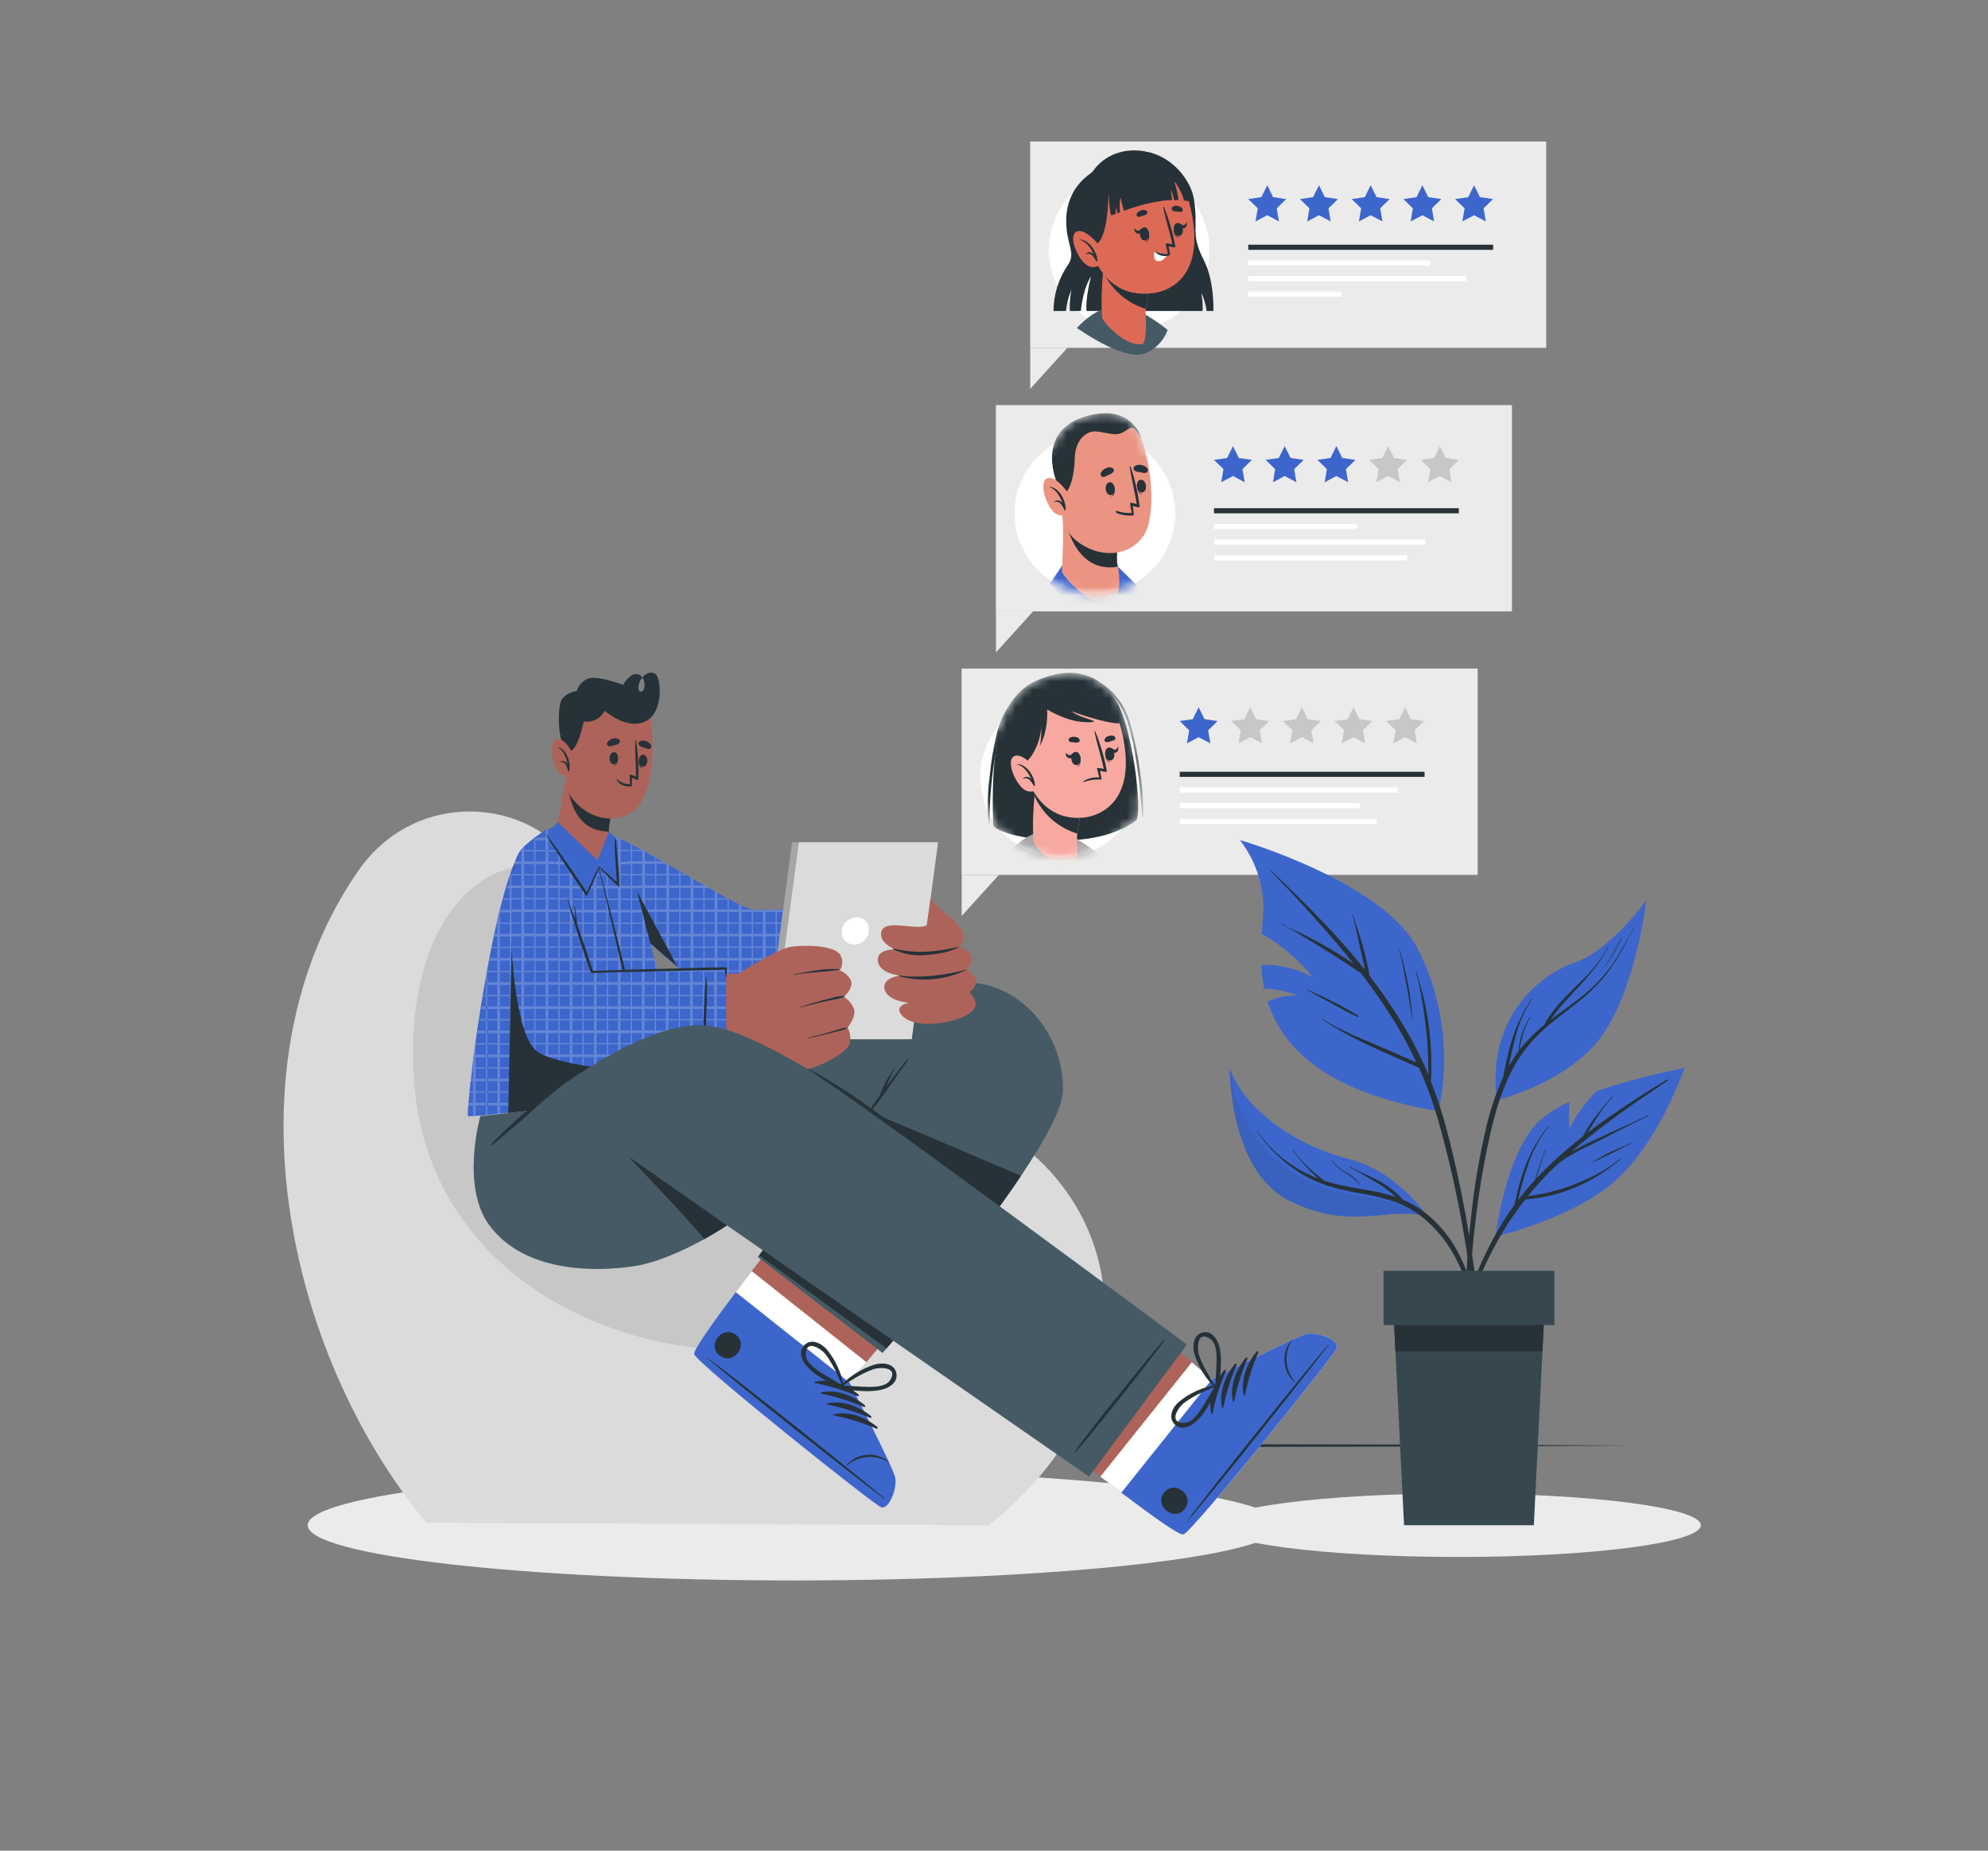<svg width="232" height="216" viewBox="0 0 232 216" fill="none" xmlns="http://www.w3.org/2000/svg">
    <rect x="0" y="0" width="232" height="216" fill="#808080" stroke="none"/>
    <path d="M48.204 168.716L65.98 168.62L83.752 168.584L119.304 168.52L154.852 168.584L172.628 168.62L190.404 168.716L172.628 168.816L154.852 168.852L119.304 168.916L83.752 168.852L65.98 168.816L48.204 168.716Z" fill="#263238"/>
    <path d="M92.68 184.46C124.034 184.46 149.452 181.575 149.452 178.016C149.452 174.457 124.034 171.572 92.68 171.572C61.326 171.572 35.908 174.457 35.908 178.016C35.908 181.575 61.326 184.46 92.68 184.46Z" fill="#EBEBEB"/>
    <path d="M170.128 181.72C185.791 181.72 198.488 180.062 198.488 178.017C198.488 175.971 185.791 174.312 170.128 174.312C154.465 174.312 141.768 175.971 141.768 178.017C141.768 180.062 154.465 181.72 170.128 181.72Z" fill="#EBEBEB"/>
    <path d="M49.76 177.732L115.36 178.016C131.304 165.492 132.96 146.94 121.576 135.696C114.692 128.896 105.948 130.268 97.624 129.184H97.6C94.7 128.808 91.856 128.132 89.156 126.708C80.584 122.184 75.752 111.508 68.54 102.544C67.64 101.42 66.7 100.324 65.716 99.272C59.784 92.94 47.98 92.732 41.808 101.636C26.128 124.252 33.316 157.92 49.76 177.732Z" fill="#DBDBDB"/>
    <path d="M48.304 125.976C50.024 152.892 81.104 162.94 100.524 154.876C117.404 147.864 111.88 131.864 97.632 129.184H97.6C94.7 128.808 91.856 128.132 89.156 126.708C80.584 122.184 75.752 111.508 68.54 102.544C57.804 96.96 47.044 106.268 48.304 125.976Z" fill="#C7C7C7"/>
    <path d="M102.828 175.915C101.92 175.583 81.404 159.183 81.016 158.063C80.864 157.639 83.08 154.511 85.864 150.807C86.464 150.007 87.088 149.207 87.728 148.355C91.876 142.951 96.4 137.315 96.4 137.315L110.156 148.247L101.108 158.983L99.108 161.343C99.108 161.343 104.156 171.135 104.448 172.407C104.74 173.679 103.736 176.247 102.828 175.915Z" fill="#AD6359"/>
    <path d="M102.828 175.915C101.92 175.583 81.404 159.183 81.016 158.063C80.836 157.547 84.14 153.035 87.728 148.355L101.108 158.983L99.108 161.343C99.108 161.343 104.156 171.135 104.448 172.407C104.74 173.679 103.736 176.247 102.828 175.915Z" fill="white"/>
    <path d="M102.828 175.916C101.92 175.584 81.404 159.184 81.016 158.064C80.864 157.64 83.08 154.512 85.864 150.808L99.12 161.344C99.12 161.344 104.168 171.136 104.46 172.408C104.752 173.68 103.736 176.248 102.828 175.916Z" fill="#3D66CC"/>
    <path d="M103.2 174.859C99.828 172.027 85.96 160.915 82.4 158.371C82.368 158.351 82.356 158.371 82.4 158.395C85.68 161.275 99.64 172.271 103.16 174.915C103.22 174.971 103.26 174.919 103.2 174.859Z" fill="#263238"/>
    <path d="M103.732 170.615C103.358 170.3 102.922 170.067 102.452 169.929C101.982 169.791 101.489 169.753 101.004 169.815C100.128 169.918 99.327 170.357 98.768 171.039C98.768 171.059 98.788 171.091 98.808 171.071C99.47 170.485 100.304 170.129 101.185 170.057C102.067 169.985 102.948 170.2 103.696 170.671C103.703 170.676 103.712 170.678 103.721 170.676C103.73 170.674 103.737 170.669 103.742 170.661C103.747 170.654 103.748 170.645 103.747 170.636C103.745 170.628 103.739 170.62 103.732 170.615Z" fill="#263238"/>
    <path d="M100.184 162.752C98.82 161.632 96.836 160.844 95.08 161.284C95.012 161.304 95.04 161.4 95.08 161.412C96.788 161.743 98.457 162.255 100.056 162.94C100.081 162.957 100.112 162.963 100.141 162.958C100.171 162.952 100.197 162.935 100.214 162.91C100.231 162.885 100.237 162.855 100.232 162.825C100.226 162.795 100.209 162.769 100.184 162.752Z" fill="#263238"/>
    <path d="M100.912 164C99.552 162.88 97.568 162.092 95.812 162.532C95.744 162.552 95.772 162.648 95.812 162.66C97.525 162.996 99.197 163.513 100.8 164.204C100.827 164.219 100.859 164.223 100.889 164.214C100.918 164.205 100.943 164.185 100.958 164.158C100.973 164.131 100.976 164.099 100.968 164.07C100.959 164.04 100.939 164.015 100.912 164Z" fill="#263238"/>
    <path d="M101.644 165.279C100.284 164.159 98.3 163.371 96.544 163.811C96.476 163.811 96.5 163.927 96.544 163.935C98.251 164.269 99.917 164.783 101.516 165.467C101.541 165.484 101.572 165.491 101.601 165.485C101.631 165.48 101.657 165.462 101.674 165.437C101.691 165.413 101.697 165.382 101.692 165.352C101.686 165.323 101.669 165.296 101.644 165.279Z" fill="#263238"/>
    <path d="M102.376 166.544C101.016 165.424 99.032 164.636 97.276 165.076C97.208 165.076 97.232 165.188 97.276 165.2C98.983 165.532 100.65 166.046 102.248 166.732C102.273 166.749 102.304 166.755 102.333 166.75C102.363 166.744 102.389 166.727 102.406 166.702C102.423 166.677 102.429 166.647 102.424 166.617C102.418 166.587 102.401 166.561 102.376 166.544Z" fill="#263238"/>
    <path d="M85.888 155.804C84.34 154.576 82.428 156.98 83.976 158.204C85.524 159.428 87.44 157.036 85.888 155.804Z" fill="#263238"/>
    <path d="M104.604 160.268C104.372 159.132 103.04 158.996 102.132 159.252C100.58 159.722 99.179 160.591 98.068 161.772C98.062 161.777 98.058 161.782 98.054 161.789C98.051 161.796 98.049 161.803 98.049 161.81C98.049 161.818 98.051 161.825 98.054 161.831C98.058 161.838 98.062 161.844 98.068 161.848C98.052 161.878 98.044 161.912 98.044 161.946C98.044 161.98 98.052 162.014 98.068 162.044C98.084 162.074 98.106 162.1 98.134 162.12C98.162 162.139 98.194 162.152 98.228 162.156C99.748 162.26 101.364 162.556 102.872 162.196C103.764 162 104.828 161.34 104.604 160.268ZM100.58 161.844C99.828 161.812 99.084 161.74 98.336 161.732C99.136 161.244 99.896 160.724 100.736 160.312C101.139 160.11 101.554 159.935 101.98 159.788C102.644 159.572 104.916 159.5 103.856 161.108C103.276 162 101.472 161.884 100.58 161.844Z" fill="#263238"/>
    <path d="M94.24 159.551C95.292 160.691 96.8 161.339 98.124 162.095C98.155 162.11 98.188 162.118 98.222 162.117C98.257 162.116 98.29 162.107 98.32 162.091C98.35 162.074 98.375 162.051 98.394 162.022C98.413 161.994 98.424 161.961 98.428 161.927C98.456 161.927 98.484 161.927 98.48 161.875C98.215 160.275 97.531 158.772 96.5 157.519C95.888 156.799 94.708 156.175 93.88 156.987C93.052 157.799 93.624 158.883 94.24 159.551ZM94.036 158.103C94.036 156.175 95.896 157.499 96.328 158.043C96.601 158.403 96.848 158.781 97.068 159.175C97.54 159.975 97.892 160.843 98.268 161.691C97.64 161.291 96.984 160.923 96.34 160.535C95.6 160.071 94.028 159.163 94.036 158.103Z" fill="#263238"/>
    <path d="M124.052 127.232C124.028 129.288 121.972 133.04 119.156 137.232C113.74 145.308 105.496 155.008 103.46 157.376L102.996 157.912L88.428 146.712L88.596 146.496L101.424 129.696L63.152 129.472L77.684 118.172C77.684 118.172 78.864 118.852 81.312 118.492C89.76 117.256 108.804 114.52 113.292 114.7C119.084 114.948 124.14 120.616 124.052 127.232Z" fill="#455A64"/>
    <path d="M119.156 137.236C113.74 145.312 105.496 155.012 103.46 157.38L88.596 146.504L101.424 129.704L119.156 137.236Z" fill="#263238"/>
    <path d="M106.032 123.46C105.555 123.997 105.113 124.563 104.708 125.156L103.344 126.932V126.952C103.424 126.776 103.504 126.6 103.588 126.428C103.872 125.836 104.1 125.228 104.44 124.66C104.46 124.624 104.408 124.592 104.388 124.628C104.04 125.188 103.636 125.724 103.34 126.316C103.2 126.592 103.068 126.876 102.94 127.16C102.872 127.316 102.8 127.476 102.74 127.632C102.712 127.708 102.68 127.784 102.656 127.864C102.456 128.14 102.256 128.416 102.06 128.7C101.628 129.324 101.26 129.984 100.808 130.608C100.784 130.64 100.84 130.672 100.864 130.64C101.304 130.056 101.8 129.512 102.252 128.932C102.704 128.352 103.144 127.732 103.572 127.124C104 126.516 104.4 125.924 104.82 125.332C105.277 124.744 105.698 124.128 106.08 123.488C106.084 123.482 106.085 123.474 106.083 123.467C106.081 123.46 106.076 123.454 106.07 123.45C106.064 123.446 106.056 123.445 106.049 123.447C106.042 123.449 106.036 123.454 106.032 123.46Z" fill="#263238"/>
    <path d="M68.4 102.167C71.112 105.507 80.96 115.055 87.108 116.455C90.496 117.227 106.868 119.519 109.108 117.475C111.74 115.075 110.52 106.071 108.428 105.987C102.052 105.735 90.252 106.983 87.304 106.335C85.968 106.039 78.904 101.479 71.352 97.835C68.52 96.455 66.572 99.895 68.4 102.167Z" fill="#AD6359"/>
    <path d="M105.916 105.2C105.916 105.2 105.88 105.548 105.82 106.14C105.82 106.236 105.82 106.34 105.792 106.448C105.756 106.788 105.716 107.188 105.672 107.628C105.672 107.68 105.672 107.732 105.672 107.784C105.637 108.152 105.597 108.544 105.552 108.96C105.552 109.06 105.528 109.164 105.52 109.268C105.48 109.648 105.436 110.044 105.396 110.448C105.396 110.5 105.396 110.552 105.396 110.604C105.352 111.004 105.312 111.404 105.268 111.804C105.268 111.904 105.244 112.008 105.236 112.108C105.192 112.508 105.148 112.908 105.104 113.288C105.104 113.34 105.104 113.392 105.084 113.444C105.04 113.844 104.996 114.244 104.952 114.624L104.916 114.928C104.884 115.18 104.856 115.428 104.828 115.668C104.808 115.816 104.788 115.964 104.772 116.108C104.772 116.16 104.772 116.212 104.772 116.264C104.743 116.488 104.715 116.704 104.688 116.912C104.664 117.096 104.64 117.276 104.62 117.444C104.62 117.548 104.588 117.652 104.572 117.748C104.492 118.296 104.424 118.708 104.364 118.948C104.354 119.002 104.337 119.055 104.312 119.104C104.312 119.104 104.292 119.128 104.284 119.128L104.08 119.104L103.512 119.044L103.204 119.012L102.548 118.948L102.028 118.896H101.868L100.692 118.776L100.384 118.744L99.208 118.624H99.048L97.872 118.5L97.564 118.468L96.388 118.34H96.228L95.052 118.212L94.744 118.176L93.568 118.04H93.408L92.232 117.9L91.924 117.864L91.672 117.832L90.748 117.716L90.588 117.696L89.412 117.54H89.336L89.104 117.508L87.928 117.34L87.768 117.316C87.344 117.252 86.952 117.188 86.592 117.124L86.284 117.068C85.82 116.984 85.42 116.904 85.108 116.824L84.948 116.784L84.864 116.76C84.536 116.66 84.22 116.526 83.92 116.36L83.772 116.284L83.628 116.204L83.464 116.112C83.1 115.896 82.708 115.644 82.288 115.352C82.236 115.32 82.184 115.28 82.128 115.24L81.824 115.024L81.404 114.72L80.952 114.38L80.644 114.144L79.884 113.54L79.688 113.384L79.468 113.204L79.308 113.072L79.096 112.9C78.824 112.672 78.544 112.444 78.268 112.204C78.221 112.168 78.175 112.129 78.132 112.088L77.908 111.9L77.824 111.828C77.424 111.492 77.024 111.152 76.648 110.804L76.552 110.72L76.488 110.664L76.376 110.564L75.312 109.608L75.064 109.384L75.004 109.328L74.724 109.076C74.42 108.8 74.12 108.52 73.824 108.244L73.6 108L73.384 107.8L73.216 107.644L72.416 106.896L72.108 106.604L71.96 106.464L71.636 106.156L70.928 105.476L70.772 105.324L70.42 104.98L70.256 104.82L69.6 104.156L69.296 103.852L69.076 103.636L68.82 103.376L68.776 103.328C68.536 103.086 68.315 102.825 68.116 102.548C68.06 102.476 68.008 102.4 67.96 102.324C67.912 102.248 67.884 102.208 67.848 102.152C67.812 102.101 67.78 102.048 67.752 101.992C67.529 101.623 67.35 101.228 67.22 100.816C67.184 100.715 67.153 100.612 67.128 100.508C67.026 100.125 66.983 99.728 67 99.332C67 99.276 67 99.224 67 99.172C67.034 98.748 67.185 98.341 67.436 97.996C67.523 97.883 67.622 97.78 67.732 97.688C67.799 97.631 67.869 97.579 67.944 97.532C67.994 97.498 68.046 97.468 68.1 97.44C68.467 97.258 68.87 97.161 69.28 97.156H69.6C69.934 97.172 70.266 97.218 70.592 97.292L70.78 97.34C70.833 97.35 70.885 97.363 70.936 97.38C71.249 97.465 71.558 97.567 71.86 97.684L72.116 97.788L72.424 97.92L72.576 97.992C72.78 98.084 72.976 98.188 73.208 98.304L73.608 98.508L73.764 98.592L74.84 99.168L74.944 99.224L75.136 99.328C75.176 99.347 75.215 99.369 75.252 99.392C75.652 99.604 76.052 99.82 76.428 100.036L76.588 100.124L77.268 100.524L77.764 100.804L77.816 100.832L78.072 100.976L79.248 101.644L79.408 101.736L79.884 102.008L80.164 102.168L80.564 102.408L80.872 102.588L82.048 103.26L82.192 103.344L82.712 103.644L83.368 104.012L83.676 104.188L84.82 104.82H84.852L85.012 104.904L85.124 104.964C85.524 105.168 85.864 105.364 86.188 105.512L86.496 105.656C86.875 105.844 87.268 106 87.672 106.124H87.732L87.832 106.148C87.887 106.161 87.944 106.17 88 106.176C88.335 106.201 88.672 106.207 89.008 106.196H89.316C89.66 106.196 90.056 106.196 90.492 106.16H90.652L91.128 106.14L91.828 106.108H92.136L93.312 106.044H93.472L94.648 105.976H94.956L96.132 105.904H96.292L97.468 105.832L97.776 105.812L98.952 105.736H99.112L100.288 105.656L100.596 105.636L101.772 105.556H101.932L103.108 105.476L103.416 105.452L104.592 105.368H104.752L105.916 105.2Z" fill="#3D66CC"/>
    <path opacity="0.2" d="M68.132 97.44V102.548C68.076 102.476 68.024 102.4 67.976 102.324V97.524C68.026 97.493 68.078 97.465 68.132 97.44ZM70.796 97.344V105.316L70.952 105.468V97.384C70.902 97.367 70.852 97.354 70.8 97.344H70.796ZM69.312 97.156V103.852L69.616 104.156V97.156H69.312ZM72.132 97.792V106.592L72.44 106.884V97.924L72.132 97.792ZM73.616 98.512V108L73.772 108.144V98.596L73.616 98.512ZM76.436 100.04V110.556L76.5 110.612L76.596 110.696V100.128L76.436 100.04ZM75.144 99.332L74.952 99.228V109.276H75.012L75.26 109.5V99.396C75.223 99.373 75.184 99.351 75.144 99.332ZM77.824 100.816L77.772 100.788V111.72L77.856 111.792L78.08 111.98V100.96L77.824 100.816ZM79.256 101.616V112.952L79.416 113.084V101.72L79.256 101.616ZM82.22 103.316L82.076 103.232V115.12C82.132 115.16 82.184 115.2 82.236 115.232V103.328L82.22 103.316ZM80.592 102.4V114.044L80.9 114.28V102.572L80.592 102.4ZM83.412 104V116.092H83.576L83.72 116.172V104.172L83.412 104ZM84.896 104.824V116.672L85.056 116.712V104.912L84.896 104.824ZM87.776 106.144H87.716V117.2L87.876 117.224V106.148L87.776 106.144ZM86.232 105.516V116.956L86.54 117.012V105.664L86.232 105.516ZM89.032 106.216V117.416H89.264H89.34V106.212L89.032 106.216ZM90.516 106.172V117.6L90.676 117.62V106.168L90.516 106.172ZM93.316 106.032V117.94H93.476V106.028L93.316 106.032ZM91.832 106.112V117.764L92.14 117.8V106.1L91.832 106.112ZM94.632 105.956V118.092L94.94 118.128V105.944L94.632 105.956ZM96.116 105.868V118.268H96.276V105.868H96.116ZM98.936 105.688V118.56H99.096V105.68L98.936 105.688ZM97.452 105.784V118.4L97.76 118.432V105.768L97.452 105.784ZM100.272 105.596V118.692L100.58 118.724V105.6L100.272 105.596ZM101.756 105.496V118.844H101.916V105.488L101.756 105.496ZM104.576 105.296V116.896C104.603 116.688 104.631 116.472 104.66 116.248C104.66 116.196 104.66 116.144 104.66 116.092C104.66 115.948 104.696 115.8 104.716 115.652V105.288L104.576 105.296ZM103.092 105.404V118.976L103.4 119.008V105.384L103.092 105.404ZM102.436 118.912L103.092 118.976L103.4 119.008L103.968 119.068H104.2C104.225 119.019 104.242 118.966 104.252 118.912H102.436ZM89.236 117.428H89.312L90.488 117.584L90.648 117.604L91.572 117.72H104.52C104.52 117.624 104.548 117.52 104.568 117.416L89.236 117.428ZM83.528 116.092L83.672 116.172L83.82 116.248H104.72C104.72 116.196 104.72 116.144 104.72 116.092H83.528ZM79.588 113.272L79.784 113.428H104.984C104.984 113.376 104.984 113.324 105.004 113.272H79.588ZM81.304 114.608L81.724 114.912H104.836L104.872 114.608H81.304ZM77.808 111.808L78.032 111.996C78.075 112.037 78.121 112.076 78.168 112.112H105.2C105.2 112.012 105.22 111.908 105.232 111.808H77.808ZM76.276 110.472L76.388 110.572L76.452 110.628H105.316C105.316 110.576 105.316 110.524 105.316 110.472H76.276ZM73.184 107.652L73.352 107.808H105.608C105.608 107.756 105.608 107.704 105.608 107.652H73.184ZM74.624 108.984L74.904 109.236V109.292H105.456C105.456 109.188 105.476 109.084 105.488 108.984H74.624ZM91.124 106.164L90.648 106.184H90.488C90.052 106.184 89.656 106.216 89.312 106.22H89.004C88.668 106.231 88.331 106.225 87.996 106.2C87.939 106.194 87.883 106.185 87.828 106.172V106.148H71.66L71.984 106.456H105.792C105.792 106.348 105.812 106.244 105.82 106.148L91.124 106.164ZM85.008 104.928L84.848 104.844H70.28L70.444 105.004H85.168L85.008 104.928ZM79.892 102H67.768C67.796 102.056 67.828 102.109 67.864 102.16H80.172L79.892 102ZM82.236 103.344H68.8L68.844 103.392L69.1 103.652H82.764L82.236 103.344ZM77.772 100.8L77.276 100.52H67.144C67.169 100.624 67.2 100.727 67.236 100.828H77.824L77.772 100.8ZM74.952 99.24L74.848 99.184H67.032C67.032 99.236 67.032 99.288 67.032 99.344H75.16L74.952 99.24ZM72.44 97.936L72.132 97.804L71.876 97.7H67.764C67.654 97.792 67.555 97.895 67.468 98.008H72.592L72.44 97.936Z" fill="white"/>
    <path d="M79.044 112.8C75.232 109.648 70.864 105.432 68.836 103.384C66.036 100.564 66.328 96.34 70.608 97.3C71.772 99.228 76.848 108.692 79.044 112.8Z" fill="#263238"/>
    <path d="M103.28 106.432C103.28 106.396 103.228 106.384 103.22 106.432C103.036 107.36 102.96 108.312 102.856 109.252C102.752 110.192 102.652 111.192 102.564 112.168C102.392 114.104 102.188 116.056 102.124 118.004C102.128 118.018 102.136 118.03 102.147 118.039C102.158 118.047 102.172 118.052 102.186 118.052C102.2 118.052 102.214 118.047 102.225 118.039C102.236 118.03 102.244 118.018 102.248 118.004C102.54 116.092 102.696 114.148 102.876 112.224C102.964 111.272 103.052 110.316 103.12 109.36C103.188 108.404 103.292 107.404 103.28 106.432Z" fill="#263238"/>
    <path d="M80.052 127.056C79.853 127.16 79.638 127.229 79.416 127.26L79.256 127.292L78.856 127.376L78.096 127.512L77.972 127.532L77.788 127.56L76.612 127.748L76.452 127.768C76.08 127.828 75.688 127.884 75.276 127.944L74.968 127.988L73.792 128.152L73.632 128.172L72.456 128.332L72.148 128.372L70.972 128.524L70.812 128.544L70.336 128.604L69.636 128.696H69.5C69.444 128.696 69.384 128.696 69.328 128.72L68.152 128.864L67.992 128.884L66.996 129.004L66.816 129.024L66.508 129.064L65.332 129.208L65.172 129.228L63.996 129.364L63.688 129.4L62.512 129.536L62.352 129.556L61.176 129.692C61.072 129.692 60.968 129.712 60.868 129.728L59.692 129.856L59.532 129.876H59.332L58.356 129.98L58.048 130.016L56.872 130.136L56.712 130.156H56.656C56.22 130.2 55.856 130.236 55.536 130.26L55.228 130.288L54.892 130.312C54.802 130.322 54.71 130.322 54.62 130.312C54.597 130.264 54.589 130.209 54.596 130.156C54.596 129.948 54.596 129.544 54.652 128.98C54.652 128.884 54.652 128.78 54.676 128.672C54.708 128.324 54.748 127.932 54.796 127.492C54.796 127.44 54.796 127.388 54.796 127.336C54.836 126.968 54.88 126.576 54.928 126.156L54.964 125.852C55.008 125.476 55.056 125.08 55.108 124.652C55.108 124.6 55.108 124.548 55.108 124.496C55.137 124.288 55.165 124.076 55.192 123.86L55.264 123.316C55.264 123.216 55.292 123.116 55.304 123.012C55.356 122.612 55.412 122.236 55.468 121.832L55.492 121.676C55.49 121.654 55.49 121.631 55.492 121.608C55.544 121.244 55.596 120.872 55.652 120.496C55.652 120.396 55.68 120.296 55.696 120.192C55.756 119.792 55.816 119.412 55.876 119.012L55.9 118.856C55.96 118.456 56.02 118.056 56.084 117.656C56.084 117.556 56.12 117.456 56.136 117.352C56.196 116.952 56.264 116.552 56.328 116.172C56.328 116.12 56.328 116.068 56.352 116.016C56.42 115.616 56.488 115.216 56.56 114.836C56.56 114.736 56.592 114.632 56.612 114.532C56.632 114.432 56.648 114.316 56.668 114.212L56.824 113.352C56.824 113.352 56.824 113.332 56.824 113.324L56.848 113.196C56.92 112.796 56.996 112.396 57.072 112.016C57.072 111.916 57.108 111.812 57.132 111.712C57.204 111.312 57.284 110.912 57.36 110.512L57.396 110.356C57.476 109.956 57.556 109.556 57.64 109.176C57.664 109.072 57.684 108.972 57.704 108.868C57.792 108.468 57.88 108.068 57.972 107.692C57.972 107.648 57.972 107.608 58 107.564C58.028 107.52 58 107.544 58 107.536C58.092 107.136 58.188 106.736 58.28 106.356L58.304 106.264C58.304 106.192 58.34 106.12 58.36 106.048C58.46 105.648 58.56 105.248 58.664 104.872C58.664 104.82 58.692 104.764 58.708 104.712C58.816 104.312 58.928 103.912 59.04 103.536L59.136 103.228C59.248 102.856 59.364 102.5 59.48 102.164C59.48 102.128 59.504 102.088 59.52 102.052C59.536 102.016 59.556 101.944 59.576 101.892C59.596 101.84 59.616 101.772 59.64 101.716C59.708 101.52 59.78 101.316 59.852 101.152C59.924 100.988 59.968 100.856 60.028 100.716C60.088 100.576 60.12 100.508 60.164 100.408C60.344 99.998 60.559 99.605 60.808 99.232C60.808 99.232 60.88 99.128 60.916 99.084C60.979 99.002 61.045 98.924 61.116 98.848L61.228 98.736L61.44 98.544C61.712 98.304 61.964 98.092 62.2 97.908C62.229 97.882 62.26 97.858 62.292 97.836L62.452 97.712L62.604 97.6C62.972 97.328 63.308 97.108 63.628 96.908L64 96.8L64.064 96.76C64.235 96.657 64.418 96.574 64.608 96.512C64.794 96.451 64.984 96.4 65.176 96.36H65.22L65.336 96.336C65.725 96.266 66.118 96.217 66.512 96.188H66.82C67.22 96.188 67.62 96.16 67.996 96.188H68.156C68.592 96.188 68.996 96.224 69.332 96.26L69.64 96.296C69.825 96.316 70.008 96.349 70.188 96.396L70.256 96.42C70.334 96.455 70.407 96.501 70.472 96.556C70.595 96.658 70.71 96.769 70.816 96.888L70.976 97.068C71.132 97.256 71.308 97.468 71.484 97.732C71.556 97.832 71.628 97.932 71.7 98.04C71.848 98.26 72 98.5 72.152 98.752C72.244 98.9 72.34 99.056 72.428 99.216L72.46 99.268L72.52 99.376C72.732 99.752 72.92 100.148 73.128 100.552C73.18 100.652 73.228 100.756 73.276 100.86C73.404 101.14 73.524 101.424 73.636 101.712C73.68 101.82 73.72 101.928 73.76 102.036L73.796 102.132L73.82 102.196C73.954 102.569 74.069 102.948 74.164 103.332C74.166 103.345 74.166 103.359 74.164 103.372C74.188 103.46 74.212 103.564 74.244 103.68C74.32 103.988 74.42 104.384 74.544 104.856C74.544 104.908 74.572 104.96 74.588 105.016C74.68 105.372 74.78 105.764 74.896 106.192C74.896 106.28 74.94 106.372 74.964 106.464C74.966 106.476 74.966 106.488 74.964 106.5C75.06 106.855 75.16 107.231 75.264 107.628V107.68C75.264 107.732 75.292 107.784 75.304 107.836L75.616 109.012C75.64 109.112 75.668 109.216 75.696 109.32C75.796 109.72 75.9 110.096 76.004 110.5C76.004 110.552 76.032 110.604 76.048 110.656C76.148 111.056 76.252 111.456 76.356 111.856L76.428 112.132C76.428 112.142 76.428 112.151 76.428 112.16C76.48 112.348 76.528 112.54 76.58 112.732L76.736 113.34C76.736 113.392 76.764 113.444 76.78 113.496C76.88 113.896 76.984 114.296 77.084 114.676C77.112 114.776 77.14 114.876 77.164 114.98C77.268 115.38 77.372 115.78 77.472 116.16C77.472 116.212 77.5 116.264 77.512 116.316C77.592 116.628 77.676 116.94 77.756 117.252L77.816 117.496C77.844 117.596 77.868 117.7 77.896 117.8L78.064 118.452C78.108 118.632 78.152 118.808 78.2 118.98C78.2 119.032 78.224 119.084 78.24 119.136L78.536 120.316C78.564 120.42 78.588 120.52 78.616 120.62C78.716 121.02 78.816 121.42 78.908 121.8C78.908 121.852 78.936 121.904 78.948 121.956L79.236 123.136L79.308 123.432C79.336 123.564 79.368 123.692 79.396 123.832C79.464 124.108 79.528 124.376 79.584 124.632L79.62 124.788C79.724 125.24 79.808 125.636 79.876 125.988C79.9 126.096 79.92 126.2 79.936 126.292C80.016 126.539 80.055 126.797 80.052 127.056Z" fill="#3D66CC"/>
    <path opacity="0.2" d="M56.856 113.404V130.172L56.696 130.192V114.292L56.852 113.432C56.852 113.432 56.856 113.412 56.856 113.404ZM55.512 121.736L55.488 121.892C55.432 122.292 55.376 122.692 55.324 123.072C55.324 123.176 55.296 123.276 55.284 123.376L55.2 123.92V130.32L55.508 130.292V121.668C55.508 121.69 55.509 121.713 55.512 121.736ZM58.312 106.456C58.22 106.856 58.124 107.236 58.032 107.636V130.036L58.34 130V106.364L58.312 106.456ZM59.6 102C59.6 102.052 59.56 102.104 59.544 102.16C59.528 102.216 59.516 102.236 59.504 102.272V129.9L59.664 129.88V101.816C59.652 101.872 59.632 101.932 59.6 102ZM62.324 97.932V129.58L62.484 129.56V97.8L62.324 97.932ZM60.948 99.18C60.912 99.224 60.876 99.276 60.84 99.328V129.752C60.94 129.752 61.044 129.728 61.148 129.716V98.936C61.081 99.011 61.019 99.09 60.96 99.172L60.948 99.18ZM63.66 97.004V129.424L63.968 129.388V96.8L63.66 97.004ZM65.188 96.36H65.144V129.252L65.304 129.232V96.328L65.188 96.36ZM67.964 96.152V128.908L68.124 128.888V96.144L67.964 96.152ZM66.48 96.188V129.08L66.788 129.04V96.164L66.48 96.188ZM69.28 96.224V128.744C69.336 128.744 69.396 128.744 69.452 128.72H69.588V96.252L69.28 96.224ZM70.764 96.852V128.552L70.924 128.532V97.024L70.764 96.852ZM73.74 102C73.7 101.892 73.66 101.784 73.616 101.676V128.18L73.776 128.16V102H73.74ZM72.408 99.2C72.32 99.04 72.224 98.884 72.132 98.736V128.4L72.44 128.36V99.224L72.408 99.2ZM74.96 106.484C74.962 106.472 74.962 106.459 74.96 106.448V128L75.268 127.956V107.6C75.159 107.194 75.056 106.813 74.96 106.456V106.484ZM76.444 112.124C76.445 112.114 76.445 112.105 76.444 112.096V127.796L76.604 127.776V112.696C76.544 112.476 76.496 112.284 76.444 112.096V112.124ZM79.328 123.404L79.256 123.108V127.32L79.416 127.288V123.792C79.388 123.636 79.356 123.508 79.328 123.376V123.404ZM77.912 117.764C77.884 117.664 77.86 117.56 77.832 117.46L77.772 117.216V127.56L77.956 127.532L78.08 127.512V118.4L77.912 117.764ZM54.58 130.196C54.573 130.249 54.581 130.303 54.604 130.352H55.2V130.328L55.508 130.3C55.816 130.276 56.192 130.24 56.628 130.196H54.58ZM54.66 128.712C54.66 128.82 54.66 128.924 54.636 129.02H66.98L67.976 128.9L68.136 128.88L69.312 128.736C69.368 128.736 69.428 128.736 69.484 128.712H54.66ZM54.796 127.376C54.796 127.428 54.796 127.48 54.796 127.532H77.972L78.096 127.512L78.856 127.376H54.796ZM79.596 124.556H55.128C55.128 124.608 55.128 124.66 55.128 124.712H79.64L79.596 124.556ZM79.888 125.892H54.964L54.928 126.196H79.956C79.94 126.104 79.92 126 79.896 125.892H79.888ZM79.248 123.092H55.324C55.324 123.196 55.296 123.296 55.284 123.396H79.328L79.248 123.092ZM78.916 121.748H55.512L55.488 121.904H78.964C78.952 121.84 78.936 121.788 78.924 121.736L78.916 121.748ZM78.208 118.948H55.928L55.904 119.104H78.256C78.24 119.02 78.228 118.968 78.216 118.916L78.208 118.948ZM78.544 120.284H55.724C55.724 120.388 55.696 120.488 55.68 120.588H78.632C78.604 120.456 78.58 120.356 78.552 120.252L78.544 120.284ZM77.824 117.464H56.164C56.164 117.568 56.128 117.668 56.112 117.768H77.912C77.884 117.636 77.86 117.532 77.832 117.432L77.824 117.464ZM77.48 116.128H56.4C56.4 116.18 56.4 116.232 56.376 116.284H77.548C77.516 116.2 77.5 116.148 77.488 116.096L77.48 116.128ZM76.744 113.308H56.88L56.856 113.436C56.856 113.436 56.856 113.456 56.856 113.464H76.8C76.8 113.38 76.768 113.328 76.752 113.276L76.744 113.308ZM77.092 114.644H56.64C56.64 114.744 56.604 114.848 56.588 114.948H77.2C77.156 114.8 77.128 114.712 77.1 114.612L77.092 114.644ZM76.428 112.1L76.356 111.824H57.156C57.132 111.924 57.112 112.028 57.096 112.128H76.436C76.438 112.108 76.438 112.087 76.436 112.068L76.428 112.1ZM76.004 110.5H57.428L57.392 110.656H76.056C76.04 110.56 76.028 110.508 76 110.456L76.004 110.5ZM75.264 107.68H58.024V107.708C58.024 107.752 58.024 107.792 57.996 107.836H75.304C75.3 107.74 75.284 107.688 75.272 107.636L75.264 107.68ZM75.616 109.012H57.736C57.736 109.116 57.696 109.216 57.672 109.32H75.704C75.676 109.172 75.648 109.068 75.624 108.968L75.616 109.012ZM74.944 106.464C74.92 106.372 74.896 106.28 74.876 106.192H58.4C58.4 106.264 58.36 106.336 58.344 106.408L58.32 106.5H74.96C74.967 106.473 74.964 106.444 74.952 106.42L74.944 106.464ZM74.544 104.864H58.744C58.744 104.916 58.712 104.972 58.7 105.024H74.576C74.56 104.916 74.544 104.864 74.532 104.8L74.544 104.864ZM73.788 102.14V102H59.6C59.6 102.052 59.56 102.104 59.544 102.16H73.8L73.788 102.14ZM74.164 103.38H59.172L59.076 103.688H74.232C74.2 103.52 74.176 103.416 74.152 103.328L74.164 103.38ZM73.12 100.58H60.2C60.156 100.68 60.108 100.78 60.064 100.888H73.264C73.2 100.712 73.16 100.608 73.108 100.508L73.12 100.58ZM72.452 99.296L72.42 99.244H60.96C60.924 99.288 60.888 99.34 60.852 99.392H72.508L72.452 99.296ZM70.248 96.448L70.18 96.424H65.156C64.964 96.463 64.774 96.514 64.588 96.576H70.452C70.392 96.497 70.319 96.43 70.236 96.376L70.248 96.448ZM71.476 97.76H62.676L62.524 97.872L62.364 97.996C62.331 98.017 62.301 98.041 62.272 98.068H71.68C71.6 97.888 71.536 97.788 71.464 97.688L71.476 97.76Z" fill="white"/>
    <path d="M70.32 128.604C66.548 129.088 62.4 129.576 59.316 129.912L59.888 101.252C60.336 100.1 60.804 99.252 61.272 98.824L61.484 98.632L70.32 128.604Z" fill="#263238"/>
    <path d="M75.52 124.611C75.328 123.723 75.135 122.835 74.94 121.947C74.548 120.171 74.148 118.397 73.74 116.623C72.916 113.047 72.043 109.483 71.12 105.931C70.608 103.931 70.06 101.955 69.556 99.959C69.554 99.953 69.55 99.948 69.544 99.944C69.539 99.941 69.532 99.939 69.526 99.939C69.519 99.939 69.513 99.941 69.508 99.944C69.502 99.948 69.498 99.953 69.496 99.959C70.42 103.495 71.224 107.063 72.052 110.623C72.88 114.183 73.692 117.711 74.484 121.263L75.144 124.251C75.364 125.259 75.544 126.299 75.832 127.283C75.864 127.395 76.06 127.371 76.044 127.251C75.94 126.399 75.708 125.491 75.52 124.611Z" fill="#263238"/>
    <path d="M69.536 100.876C68.056 101.08 65.776 98.628 64.964 96.74C64.908 96.612 65.22 95.332 65.528 93.76C65.708 92.804 65.888 91.736 65.984 90.752C65.984 90.548 66.656 90.984 66.656 90.984L67.9 91.416L72.024 92.84C71.554 94.038 71.233 95.29 71.068 96.568C71.055 96.701 71.055 96.835 71.068 96.968V97.036C71.124 97.828 70.968 100.676 69.536 100.876Z" fill="#AD6359"/>
    <path d="M71.072 96.98V97.048C70.86 97.056 70.647 97.047 70.436 97.02C66.28 96.532 66.26 91.2 66.26 91.2L67.9 91.428L72.024 92.852C71.554 94.051 71.233 95.303 71.068 96.58C71.056 96.713 71.057 96.847 71.072 96.98Z" fill="#263238"/>
    <path d="M66.736 82.904C65.628 84.904 65.464 91.388 66.704 93.096C68.508 95.576 72.104 96.528 74.376 94.216C76.576 91.972 76.64 83.54 75.176 81.92C73.06 79.532 68.376 79.92 66.736 82.904Z" fill="#AD6359"/>
    <path d="M72.1 88.264C72.1 88.264 72.064 88.284 72.064 88.3C72.064 88.736 71.992 89.236 71.592 89.368C71.592 89.368 71.592 89.396 71.592 89.392C72.08 89.34 72.168 88.676 72.1 88.264Z" fill="#263238"/>
    <path d="M71.724 87.796C71.024 87.724 70.924 89.124 71.576 89.196C72.228 89.268 72.308 87.86 71.724 87.796Z" fill="#263238"/>
    <path d="M74.608 88.508C74.608 88.508 74.644 88.532 74.64 88.552C74.596 88.984 74.64 89.488 75.004 89.66C75.004 89.66 75.004 89.688 75.004 89.684C74.52 89.6 74.5 88.912 74.608 88.508Z" fill="#263238"/>
    <path d="M75.028 88.084C75.732 88.084 75.688 89.484 75.028 89.488C74.368 89.492 74.44 88.088 75.028 88.084Z" fill="#263238"/>
    <path d="M71.2 87.116C71.388 87.075 71.573 87.024 71.756 86.964C71.959 86.938 72.147 86.845 72.292 86.7C72.329 86.645 72.347 86.58 72.344 86.514C72.34 86.449 72.315 86.386 72.272 86.336C72.172 86.251 72.051 86.195 71.921 86.172C71.792 86.15 71.659 86.162 71.536 86.208C71.272 86.262 71.038 86.413 70.88 86.632C70.846 86.683 70.828 86.744 70.829 86.805C70.829 86.867 70.847 86.927 70.881 86.979C70.915 87.03 70.963 87.071 71.02 87.095C71.077 87.119 71.139 87.127 71.2 87.116Z" fill="#263238"/>
    <path d="M75.62 87.416C75.428 87.368 75.26 87.296 75.072 87.232C74.871 87.193 74.688 87.089 74.552 86.936C74.518 86.88 74.503 86.814 74.51 86.749C74.518 86.684 74.546 86.623 74.592 86.576C74.697 86.497 74.822 86.447 74.952 86.432C75.083 86.416 75.215 86.436 75.336 86.488C75.596 86.558 75.821 86.722 75.968 86.948C75.998 87.002 76.012 87.063 76.007 87.124C76.004 87.186 75.982 87.245 75.945 87.294C75.908 87.344 75.858 87.381 75.8 87.403C75.743 87.424 75.68 87.429 75.62 87.416Z" fill="#263238"/>
    <path d="M71.964 91C72.062 91.18 72.196 91.337 72.358 91.462C72.52 91.588 72.706 91.678 72.904 91.728C73.077 91.774 73.257 91.794 73.436 91.788C73.471 91.792 73.505 91.792 73.54 91.788H73.636C73.659 91.785 73.681 91.774 73.697 91.757C73.714 91.741 73.725 91.719 73.728 91.696C73.73 91.681 73.73 91.667 73.728 91.652V91.6C73.76 91.264 73.76 90.756 73.76 90.756C73.88 90.824 74.484 91.156 74.484 90.972C74.551 89.46 74.464 87.946 74.224 86.452C74.224 86.442 74.22 86.431 74.212 86.424C74.205 86.416 74.195 86.412 74.184 86.412C74.173 86.412 74.163 86.416 74.156 86.424C74.148 86.431 74.144 86.442 74.144 86.452C74.072 87.848 74.252 89.252 74.204 90.652C73.99 90.532 73.759 90.444 73.52 90.388C73.472 90.388 73.52 91.376 73.52 91.528C73.244 91.536 72.97 91.488 72.713 91.388C72.456 91.288 72.222 91.137 72.024 90.944C71.976 90.936 71.94 90.964 71.964 91Z" fill="#263238"/>
    <path d="M75.488 84.108C73.26 85.376 70.564 82.952 70.564 82.952C70.346 83.396 69.99 83.759 69.55 83.985C69.11 84.211 68.608 84.289 68.12 84.208C68.12 84.208 67.408 87.736 66.468 87.652C65.036 87.524 65 82.624 65.532 81.708C66.064 80.792 67.3 80.648 67.3 80.648C67.482 80.081 67.872 79.603 68.392 79.312C69.432 78.644 72.72 79.936 72.72 79.936C72.951 79.5 73.281 79.125 73.684 78.84C73.781 78.769 73.891 78.718 74.008 78.691C74.125 78.664 74.246 78.661 74.364 78.682C74.482 78.703 74.595 78.747 74.695 78.813C74.796 78.879 74.882 78.964 74.948 79.064C74.752 79.314 74.615 79.605 74.548 79.916C74.292 80.944 75.144 81.012 75.216 80.068C75.253 79.714 75.164 79.358 74.964 79.064C75.436 78.48 76.14 78.336 76.528 78.704C77.22 79.368 77.34 83.056 75.488 84.108Z" fill="#263238"/>
    <path d="M67.004 88.255C67.004 88.255 65.972 85.968 64.96 86.299C63.948 86.632 64.46 89.76 65.46 90.364C65.583 90.45 65.723 90.51 65.87 90.541C66.017 90.573 66.169 90.573 66.317 90.544C66.464 90.515 66.604 90.457 66.729 90.372C66.853 90.287 66.959 90.178 67.04 90.052L67.004 88.255Z" fill="#AD6359"/>
    <path d="M65.128 87.2C65.128 87.2 65.104 87.22 65.128 87.228C65.828 87.676 66.092 88.452 66.236 89.228C66.206 89.144 66.159 89.067 66.097 89.003C66.034 88.939 65.959 88.89 65.876 88.858C65.792 88.826 65.703 88.812 65.614 88.818C65.525 88.824 65.438 88.85 65.36 88.892C65.34 88.892 65.36 88.936 65.36 88.936C65.501 88.919 65.644 88.946 65.77 89.013C65.895 89.08 65.996 89.185 66.06 89.312C66.162 89.525 66.243 89.747 66.3 89.976C66.324 90.052 66.452 90.04 66.44 89.956C66.64 88.972 66.144 87.484 65.128 87.2Z" fill="#263238"/>
    <path d="M71.072 97.047L69.728 100.4L65.084 95.936L63.848 97.444C63.848 97.444 68.472 104.62 68.492 104.292L69.896 101.116L72.12 103.232L71.788 97.767L71.072 97.047Z" fill="#3D66CC"/>
    <path d="M72.108 100.516C72.024 99.616 71.964 98.704 71.836 97.808C71.834 97.802 71.83 97.797 71.824 97.793C71.819 97.789 71.812 97.787 71.806 97.787C71.799 97.787 71.793 97.789 71.788 97.793C71.782 97.797 71.778 97.802 71.776 97.808C71.62 98.684 71.964 102.124 71.984 102.952C71.888 102.86 69.924 101.092 69.904 101.12C69.596 101.628 68.564 103.92 68.492 104.148C67.76 103.008 64.664 98.52 63.808 97.448C63.803 97.444 63.796 97.441 63.79 97.441C63.783 97.44 63.776 97.442 63.77 97.445C63.764 97.449 63.76 97.454 63.757 97.46C63.755 97.467 63.754 97.474 63.756 97.48C64.408 98.68 68.408 104.612 68.464 104.596C69.012 103.504 69.502 102.384 69.932 101.24C70.268 101.64 72.26 103.64 72.264 103.492C72.264 102.498 72.212 101.505 72.108 100.516Z" fill="#263238"/>
    <path d="M89.364 121.296H105.608L108.676 98.308H92.436L89.364 121.296Z" fill="#A6A6A6"/>
    <path d="M90.164 121.296H106.404L109.476 98.308H93.232L90.164 121.296Z" fill="#DBDBDB"/>
    <path d="M101.4 108.664C101.356 109.092 101.157 109.489 100.84 109.78C100.523 110.071 100.11 110.236 99.68 110.244C99.478 110.247 99.277 110.208 99.091 110.127C98.906 110.047 98.739 109.929 98.603 109.779C98.467 109.63 98.364 109.453 98.301 109.261C98.239 109.068 98.218 108.865 98.24 108.664C98.278 108.232 98.475 107.83 98.792 107.535C99.108 107.24 99.523 107.072 99.956 107.064C100.16 107.06 100.363 107.1 100.55 107.181C100.738 107.263 100.906 107.383 101.043 107.535C101.179 107.686 101.282 107.866 101.344 108.06C101.405 108.255 101.425 108.461 101.4 108.664Z" fill="white"/>
    <path d="M60.14 103.448C59.376 114.148 61.26 121.516 63.144 122.304C68.224 124.432 83.668 125.616 87.208 125.24C88.592 125.096 87.68 113.62 86.192 113.64C82.504 113.74 68.992 113.852 68.816 113.772C67.668 113.232 67.616 109.664 64.96 102.04C62.82 95.888 60.452 99.072 60.14 103.448Z" fill="#AD6359"/>
    <path d="M98 111.368C98.193 111.646 98.296 111.976 98.296 112.314C98.296 112.652 98.193 112.982 98 113.26C98.536 113.465 98.984 113.851 99.264 114.352C99.716 115.26 98.496 116.352 98.496 116.352C99.007 116.683 99.407 117.16 99.644 117.72C99.992 118.632 98.916 119.924 98.916 119.924C99.218 120.486 99.308 121.137 99.172 121.76C98.896 122.824 96.244 124.18 94.664 124.684C93.084 125.188 88.136 125.144 87.188 125.228L83.864 115.124C83.864 115.124 90.296 110.848 92.236 110.516C93.892 110.252 97.236 110.336 98 111.368Z" fill="#AD6359"/>
    <path d="M97.896 113.12C96.088 112.996 94.344 113.416 92.576 113.74C92.536 113.74 92.548 113.808 92.576 113.8C94.328 113.46 96.128 113.472 97.892 113.204C97.901 113.202 97.909 113.196 97.915 113.189C97.921 113.182 97.925 113.173 97.925 113.163C97.925 113.154 97.923 113.145 97.918 113.137C97.912 113.129 97.905 113.123 97.896 113.12Z" fill="#263238"/>
    <path d="M98.44 116.243C98.033 116.256 97.63 116.322 97.24 116.439C96.812 116.539 96.388 116.647 95.964 116.759C95.12 116.987 94.276 117.235 93.444 117.507C93.439 117.506 93.434 117.505 93.429 117.506C93.424 117.506 93.419 117.508 93.415 117.511C93.41 117.514 93.407 117.518 93.404 117.523C93.402 117.527 93.401 117.532 93.401 117.537C93.401 117.543 93.402 117.548 93.404 117.552C93.407 117.557 93.41 117.561 93.415 117.564C93.419 117.567 93.424 117.568 93.429 117.569C93.434 117.57 93.439 117.569 93.444 117.567C94.288 117.343 95.136 117.127 95.988 116.939C96.416 116.843 96.844 116.755 97.272 116.667C97.682 116.609 98.085 116.506 98.472 116.359C98.487 116.355 98.5 116.345 98.508 116.331C98.516 116.317 98.518 116.301 98.514 116.285C98.51 116.27 98.5 116.257 98.486 116.249C98.472 116.241 98.455 116.239 98.44 116.243Z" fill="#263238"/>
    <path d="M98.9 119.943C98.526 119.959 98.158 120.039 97.812 120.179L96.66 120.507C95.888 120.723 95.12 120.935 94.344 121.123C94.304 121.123 94.316 121.195 94.344 121.183C95.144 120.999 95.944 120.823 96.712 120.627C97.112 120.535 97.488 120.435 97.876 120.335C98.236 120.279 98.583 120.159 98.9 119.979C98.9 119.979 98.92 119.943 98.9 119.943Z" fill="#263238"/>
    <path d="M84.744 113.096V125.976L83.72 125.924C83.624 125.924 83.52 125.924 83.412 125.924H83.068L82.236 125.88C82.184 125.88 82.132 125.88 82.076 125.88L80.9 125.804H80.592L79.416 125.724H79.256L78.08 125.632L77.772 125.608L76.596 125.508H76.436L75.26 125.4L74.952 125.368L73.776 125.244H73.616C73.216 125.204 72.816 125.156 72.44 125.112L72.132 125.076L70.956 124.924L70.8 124.8L70.228 124.72L69.624 124.632L69.316 124.584L69.204 124.564C68.84 124.508 68.488 124.448 68.14 124.384L67.98 124.356C67.58 124.284 67.18 124.208 66.804 124.128L66.496 124.06C66.096 123.968 65.696 123.876 65.32 123.776L65.16 123.732C64.752 123.62 64.38 123.504 64.044 123.384L63.984 123.364L63.676 123.244C63.548 123.188 63.424 123.136 63.312 123.08C63.024 122.95 62.755 122.782 62.512 122.58L62.472 122.544L62.352 122.42C62.202 122.26 62.068 122.086 61.952 121.9C61.92 121.852 61.892 121.8 61.86 121.744C61.646 121.366 61.464 120.972 61.316 120.564L61.208 120.26L61.172 120.148C61.064 119.828 60.96 119.484 60.864 119.12V119.08L60.828 118.924C60.728 118.548 60.64 118.152 60.552 117.724C60.552 117.624 60.512 117.524 60.496 117.42C60.416 117.04 60.348 116.644 60.284 116.24C60.284 116.188 60.264 116.136 60.256 116.084C60.196 115.684 60.14 115.304 60.088 114.904C60.088 114.804 60.06 114.7 60.048 114.6C60 114.2 59.952 113.8 59.912 113.42C59.912 113.368 59.912 113.316 59.912 113.264C59.872 112.864 59.836 112.464 59.804 112.084L59.78 111.78C59.756 111.476 59.736 111.172 59.716 110.868C59.716 110.78 59.716 110.692 59.716 110.6V110.444C59.692 110.044 59.676 109.644 59.66 109.264C59.66 109.16 59.66 109.056 59.66 108.956C59.66 108.556 59.636 108.156 59.628 107.78V107.624C59.628 107.224 59.628 106.824 59.628 106.444V106.136C59.628 105.736 59.628 105.336 59.652 104.96C59.652 104.904 59.652 104.852 59.652 104.8C59.652 104.4 59.68 104 59.704 103.624C59.704 103.52 59.704 103.416 59.704 103.316C59.704 103.124 59.732 102.944 59.748 102.768C59.764 102.592 59.792 102.336 59.816 102.14C59.816 102.084 59.816 102.032 59.816 101.98C59.852 101.704 59.896 101.456 59.94 101.24C59.972 101.088 60.004 100.944 60.044 100.804C60.084 100.664 60.104 100.596 60.136 100.496C60.263 100.08 60.447 99.684 60.684 99.32L60.804 99.16L60.904 99.04C60.995 98.931 61.099 98.833 61.212 98.748C61.373 98.612 61.561 98.511 61.764 98.452C61.966 98.392 62.179 98.376 62.388 98.404L62.548 98.436C62.997 98.564 63.401 98.815 63.716 99.16C63.764 99.208 63.812 99.256 63.86 99.312C63.908 99.368 63.972 99.436 64.024 99.504C64.271 99.812 64.491 100.141 64.68 100.488L64.848 100.796C64.968 101.032 65.084 101.284 65.2 101.556C65.252 101.684 65.308 101.816 65.36 101.956L65.42 102.116C65.536 102.432 65.652 102.768 65.76 103.124C65.76 103.18 65.796 103.236 65.812 103.292C65.828 103.348 65.872 103.496 65.908 103.6L66.264 104.776L66.312 104.936C66.384 105.18 66.456 105.42 66.528 105.652C66.576 105.808 66.624 105.96 66.668 106.112C66.712 106.264 66.732 106.32 66.76 106.42C66.788 106.52 66.812 106.58 66.836 106.66L67.124 107.6C67.124 107.652 67.16 107.704 67.176 107.756C67.3 108.156 67.424 108.556 67.54 108.932C67.576 109.036 67.608 109.14 67.636 109.24C67.768 109.64 67.892 110.04 68.012 110.396C68.012 110.396 68.012 110.396 68.012 110.42C68.012 110.444 68.044 110.524 68.064 110.576L68.164 110.872C68.272 111.196 68.376 111.488 68.472 111.756L68.588 112.06C68.73 112.468 68.908 112.863 69.12 113.24C69.156 113.296 69.197 113.348 69.244 113.396C69.27 113.42 69.304 113.436 69.34 113.44H69.648L70.824 113.416H70.984H71.504H72.16H72.468L73.644 113.388H73.804L74.98 113.36H75.288L76.464 113.332H76.624L77.8 113.304H78.108L79.284 113.272H79.444L80.62 113.24H80.928L82.104 113.212H82.264L83.44 113.18H83.748L84.744 113.096Z" fill="#3D66CC"/>
    <path opacity="0.2" d="M59.676 102.799V110.879C59.676 110.791 59.676 110.703 59.676 110.611V110.455C59.652 110.055 59.636 109.655 59.62 109.275C59.62 109.171 59.62 109.067 59.62 108.967C59.62 108.567 59.596 108.167 59.588 107.791V107.635C59.588 107.235 59.588 106.835 59.588 106.455V106.147C59.588 105.747 59.588 105.347 59.612 104.971C59.612 104.915 59.612 104.863 59.612 104.811C59.612 104.411 59.64 104.011 59.664 103.635C59.664 103.531 59.664 103.427 59.664 103.327C59.644 103.135 59.66 102.955 59.676 102.799ZM62.336 98.399V122.399L62.456 122.523L62.496 122.559V98.447L62.336 98.399ZM60.852 99.035V119.095C60.948 119.459 61.052 119.803 61.16 120.123V98.759C61.047 98.845 60.944 98.943 60.852 99.051V99.035ZM63.816 99.315C63.768 99.259 63.72 99.211 63.672 99.163V123.219L63.98 123.339V99.523C63.928 99.455 63.872 99.391 63.816 99.331V99.315ZM65.156 101.559V123.707L65.316 123.751V101.971C65.264 101.835 65.2 101.703 65.156 101.575V101.559ZM68.036 110.595C68.016 110.543 68 110.491 67.984 110.439C67.968 110.387 67.984 110.439 67.984 110.415V124.331L68.144 124.359V110.907L68.036 110.595ZM66.724 106.439C66.696 106.339 66.664 106.235 66.632 106.131C66.6 106.027 66.54 105.827 66.492 105.671V124.035L66.8 124.103V106.455L66.724 106.439ZM69.312 113.459V124.559L69.62 124.607V113.471L69.312 113.459ZM70.796 113.415V124.799L70.956 124.823V113.431L70.796 113.415ZM73.596 113.363V125.119H73.756V113.375L73.596 113.363ZM72.112 113.399V124.951L72.42 124.987V113.387L72.112 113.399ZM74.912 113.331V125.259L75.22 125.291V113.339L74.912 113.331ZM76.396 113.295V125.399H76.556V113.307L76.396 113.295ZM79.196 113.223V125.623H79.356V113.235L79.196 113.223ZM77.864 113.259H77.712V125.515L78.02 125.539V113.271L77.864 113.259ZM80.532 113.187V125.723H80.84V113.199L80.532 113.187ZM82.016 113.151V125.819C82.072 125.819 82.124 125.819 82.176 125.819V113.163L82.016 113.151ZM83.352 113.115V125.891C83.46 125.891 83.564 125.891 83.66 125.891V113.091L83.352 113.115ZM69.2 124.555L69.312 124.575L69.62 124.623L70.224 124.711H84.744V124.555H69.2ZM83.068 125.891H83.412C83.52 125.891 83.624 125.891 83.72 125.891L84.744 125.943V125.859L83.068 125.891ZM63.308 123.071C63.42 123.127 63.544 123.179 63.672 123.235L63.98 123.355L64.04 123.375H84.744V123.071H63.308ZM61.848 121.735C61.88 121.791 61.908 121.843 61.94 121.891H84.74V121.735H61.848ZM60.804 118.935L60.84 119.091H84.744V118.935H60.804ZM61.204 120.271L61.312 120.575H84.752V120.271H61.204ZM60.48 117.451C60.48 117.555 60.516 117.655 60.536 117.755H84.752V117.451H60.48ZM60.24 116.115C60.24 116.167 60.24 116.219 60.268 116.271H84.752V116.115H60.24ZM59.88 113.295C59.88 113.347 59.88 113.399 59.88 113.451H69.2C69.153 113.404 69.112 113.352 69.076 113.295H59.88ZM77.78 113.295L76.604 113.323H76.444L75.268 113.351H74.96L73.784 113.379H73.6L72.424 113.407H72.116H71.46H84.728V113.251L77.78 113.295ZM60.032 114.631C60.032 114.731 60.056 114.835 60.072 114.935H84.752V114.631H60.032ZM68.452 111.831H59.74L59.764 112.135H68.564L68.452 111.831ZM68 110.455H59.648V110.611H68.024C68 110.559 68 110.507 68 110.455ZM67.104 107.635H59.544V107.791H67.144C67.124 107.739 67.108 107.687 67.088 107.635H67.104ZM67.504 108.967H59.576C59.576 109.067 59.576 109.171 59.576 109.275H67.576C67.572 109.175 67.54 109.071 67.504 108.967ZM66.632 106.147H59.532V106.455H66.732C66.696 106.355 66.664 106.251 66.632 106.147ZM66.232 104.811H59.56C59.56 104.863 59.56 104.915 59.56 104.971H66.28L66.232 104.811ZM65.328 102.011H59.768C59.768 102.063 59.768 102.115 59.768 102.171H65.408L65.328 102.011ZM65.78 103.347H59.632C59.632 103.447 59.632 103.551 59.632 103.655H65.892C65.836 103.531 65.808 103.431 65.776 103.327L65.78 103.347ZM64.64 100.547H60.084C60.052 100.647 60.02 100.751 59.992 100.855H64.792L64.64 100.547ZM63.672 99.199H60.752L60.632 99.359H63.832C63.768 99.275 63.72 99.227 63.672 99.199Z" fill="white"/>
    <path d="M84.828 113.1C84.838 113.079 84.843 113.057 84.842 113.034C84.841 113.011 84.835 112.989 84.822 112.97C84.81 112.95 84.793 112.935 84.773 112.924C84.753 112.913 84.731 112.907 84.708 112.908C82.684 112.884 80.648 112.992 78.624 113.044C76.6 113.096 74.568 113.136 72.54 113.204C71.4 113.244 69.208 113.344 69.188 113.312C69.168 113.28 68.556 111.376 68.424 110.98C68.168 110.208 67.9 109.44 67.624 108.668C67.548 108.444 67.468 108.22 67.388 108C67.364 107.848 67.336 107.696 67.32 107.548C67.304 107.4 67.272 107.148 67.248 106.924C67.202 106.511 67.134 106.101 67.044 105.696C67.04 105.689 67.035 105.684 67.028 105.681C67.02 105.678 67.013 105.678 67.005 105.68C66.998 105.682 66.992 105.687 66.988 105.694C66.984 105.7 66.983 105.708 66.984 105.716C67.067 106.137 67.109 106.566 67.112 106.996L67.136 107.304C66.736 106.24 66.64 106.052 66.3 104.976C66.302 104.971 66.302 104.966 66.302 104.961C66.301 104.955 66.299 104.951 66.296 104.946C66.293 104.942 66.289 104.939 66.285 104.936C66.28 104.934 66.275 104.933 66.27 104.933C66.265 104.933 66.26 104.934 66.255 104.936C66.251 104.939 66.247 104.942 66.244 104.946C66.241 104.951 66.239 104.955 66.238 104.961C66.238 104.966 66.238 104.971 66.24 104.976C66.64 106.532 66.856 107.2 67.344 108.736C67.592 109.512 67.836 110.288 68.096 111.064C68.224 111.44 68.808 113.2 68.996 113.552C69.02 113.596 71.076 113.48 72.088 113.464C73.1 113.448 74.116 113.432 75.132 113.408L81.216 113.256C82.34 113.228 83.472 113.228 84.596 113.164C84.596 113.296 84.696 113.964 84.688 114.008C84.68 114.052 84.752 114.06 84.748 114.008C84.744 113.956 84.832 113.112 84.828 113.1Z" fill="#263238"/>
    <path d="M82.468 114.123C82.468 114.091 82.412 114.079 82.404 114.123C82.276 115.015 82.256 115.927 82.204 116.827C82.152 117.727 82.112 118.691 82.08 119.627C82.02 121.487 81.928 123.355 81.98 125.227C81.98 125.243 81.986 125.259 81.998 125.27C82.009 125.281 82.024 125.287 82.04 125.287C82.056 125.287 82.071 125.281 82.082 125.27C82.094 125.259 82.1 125.243 82.1 125.227C82.284 123.391 82.328 121.531 82.396 119.687C82.431 118.775 82.457 117.861 82.476 116.943C82.488 115.999 82.536 115.047 82.468 114.123Z" fill="#263238"/>
    <path d="M84.844 120.728V120.328C84.844 120.264 84.844 120.196 84.844 120.132C84.853 120.103 84.853 120.072 84.844 120.044C84.844 120.008 84.844 119.972 84.844 119.932H84.812C84.812 119.972 84.812 120.008 84.812 120.044C84.812 120.044 84.812 120.068 84.812 120.072C84.776 121.036 84.672 122 84.628 122.964C84.584 123.928 84.568 124.904 84.576 125.88C83.476 125.788 82.36 125.8 81.256 125.744C80.152 125.688 78.968 125.604 77.824 125.512C75.532 125.328 73.244 125.112 70.964 124.788L69.064 124.52C68.42 124.428 67.748 124.38 67.116 124.228C67.076 124.228 67.06 124.284 67.116 124.292C67.696 124.364 68.272 124.524 68.848 124.628C69.424 124.732 69.976 124.828 70.544 124.916C71.675 125.097 72.809 125.257 73.948 125.396C76.22 125.678 78.5 125.877 80.788 125.992L82.752 126.076C83.396 126.096 84.048 126.136 84.692 126.104C84.719 126.102 84.745 126.09 84.765 126.071C84.785 126.052 84.797 126.027 84.8 126C84.8 124.988 84.852 123.976 84.864 122.964C84.864 122.468 84.864 121.972 84.864 121.476C84.856 121.224 84.852 120.976 84.844 120.728Z" fill="#263238"/>
    <path d="M108.592 104.924C109.612 106.236 111.972 107.668 112.38 108.832C112.49 109.116 112.506 109.428 112.426 109.722C112.345 110.016 112.172 110.276 111.932 110.464C111.932 110.464 113.26 110.796 113.456 111.912C113.556 112.488 112.724 113.156 112.724 113.156C113.02 113.247 113.285 113.418 113.491 113.65C113.696 113.883 113.833 114.167 113.888 114.472C113.976 115.272 113.132 115.82 113.132 115.82C113.132 115.82 114 116.588 113.828 117.42C113.484 119.132 106.732 120.62 105.14 118.364C104.396 117.312 106.064 117.04 106.064 117.04C106.064 117.04 103.572 116.852 103.228 115.468C102.884 114.084 105.076 113.868 105.076 113.868C105.076 113.868 102.656 113.668 102.448 112.196C102.24 110.724 104.448 110.812 104.448 110.812C104.448 110.812 102.724 110.128 102.82 108.964C102.98 107.044 106.748 108.68 108.156 108L108.592 104.924Z" fill="#AD6359"/>
    <path d="M112.76 113.16C112.784 113.16 112.8 113.196 112.76 113.208C110.344 114.376 107.59 114.64 104.996 113.952C104.908 113.928 104.852 113.812 104.96 113.836C106.752 114.22 110.624 113.828 112.76 113.16Z" fill="#263238"/>
    <path d="M104.284 110.704C106.824 111.352 109.32 111.104 111.848 110.512C111.88 110.512 111.888 110.548 111.848 110.564C110.696 111.2 109.048 111.416 107.744 111.48C106.538 111.561 105.333 111.324 104.248 110.792C104.216 110.772 104.228 110.692 104.284 110.704Z" fill="#263238"/>
    <path d="M156.02 157.332C155.684 158.236 139.22 178.704 138.1 179.088C137.676 179.236 134.556 177.012 130.86 174.216C130.06 173.612 129.26 172.984 128.412 172.344C123.024 168.18 117.404 163.636 117.404 163.636L128.376 149.912L139.084 159L141.436 161C141.436 161 151.244 155.984 152.52 155.696C153.796 155.408 156.356 156.424 156.02 157.332Z" fill="#AD6359"/>
    <path d="M156.02 157.332C155.684 158.236 139.22 178.704 138.1 179.088C137.58 179.264 133.084 175.944 128.412 172.344L139.084 159L141.436 161C141.436 161 151.244 155.984 152.52 155.696C153.796 155.408 156.356 156.424 156.02 157.332Z" fill="white"/>
    <path d="M156.02 157.332C155.684 158.236 139.22 178.704 138.1 179.088C137.676 179.236 134.556 177.012 130.86 174.216L141.436 160.992C141.436 160.992 151.244 155.976 152.52 155.688C153.796 155.4 156.356 156.424 156.02 157.332Z" fill="#3D66CC"/>
    <path d="M154.968 156.963C152.12 160.327 140.968 174.163 138.412 177.699C138.412 177.727 138.412 177.743 138.432 177.699C141.324 174.431 152.368 160.499 155.024 156.995C155.08 156.935 155.028 156.895 154.968 156.963Z" fill="#263238"/>
    <path d="M150.724 156.4C150.409 156.774 150.176 157.209 150.038 157.678C149.9 158.147 149.861 158.639 149.924 159.124C150.022 159.997 150.452 160.798 151.124 161.364C151.144 161.364 151.176 161.344 151.156 161.324C150.569 160.661 150.213 159.826 150.141 158.944C150.069 158.062 150.285 157.181 150.756 156.432C150.757 156.427 150.756 156.423 150.755 156.419C150.754 156.415 150.751 156.411 150.748 156.408C150.745 156.404 150.741 156.402 150.737 156.401C150.733 156.399 150.728 156.399 150.724 156.4Z" fill="#263238"/>
    <path d="M142.848 159.935C141.724 161.291 140.928 163.275 141.364 165.031C141.364 165.099 141.48 165.075 141.492 165.031C141.828 163.325 142.345 161.659 143.036 160.063C143.053 160.039 143.059 160.008 143.054 159.978C143.048 159.949 143.031 159.922 143.006 159.905C142.981 159.888 142.95 159.882 142.921 159.888C142.891 159.893 142.865 159.911 142.848 159.935Z" fill="#263238"/>
    <path d="M144.116 159.2C142.992 160.556 142.196 162.54 142.632 164.296C142.632 164.364 142.744 164.34 142.756 164.296C143.093 162.59 143.612 160.924 144.304 159.328C144.321 159.303 144.327 159.273 144.322 159.243C144.316 159.213 144.299 159.187 144.274 159.17C144.249 159.153 144.218 159.147 144.189 159.152C144.159 159.158 144.133 159.175 144.116 159.2Z" fill="#263238"/>
    <path d="M145.38 158.479C144.256 159.835 143.46 161.819 143.896 163.575C143.916 163.643 144.012 163.619 144.024 163.575C144.36 161.869 144.877 160.203 145.568 158.607C145.585 158.582 145.591 158.552 145.586 158.522C145.58 158.493 145.563 158.466 145.538 158.449C145.513 158.432 145.482 158.426 145.453 158.432C145.423 158.437 145.397 158.454 145.38 158.479Z" fill="#263238"/>
    <path d="M146.648 157.752C145.524 159.112 144.728 161.092 145.164 162.848C145.164 162.916 145.276 162.892 145.288 162.848C145.625 161.141 146.144 159.476 146.836 157.88C146.853 157.855 146.859 157.824 146.854 157.795C146.848 157.765 146.831 157.739 146.806 157.722C146.781 157.705 146.75 157.699 146.721 157.704C146.691 157.71 146.665 157.727 146.648 157.752Z" fill="#263238"/>
    <path d="M135.856 174.204C134.62 175.748 137.02 177.672 138.256 176.124C139.492 174.576 137.092 172.66 135.856 174.204Z" fill="#263238"/>
    <path d="M140.4 155.504C139.264 155.736 139.124 157.064 139.376 157.972C139.839 159.526 140.704 160.931 141.884 162.044C141.888 162.05 141.893 162.054 141.9 162.058C141.906 162.061 141.913 162.062 141.92 162.062C141.927 162.062 141.934 162.061 141.94 162.058C141.947 162.054 141.952 162.05 141.956 162.044C141.986 162.059 142.02 162.068 142.055 162.068C142.089 162.067 142.123 162.059 142.153 162.044C142.183 162.028 142.21 162.005 142.23 161.978C142.25 161.95 142.263 161.918 142.268 161.884C142.376 160.364 142.668 158.752 142.324 157.24C142.092 156.352 141.452 155.284 140.4 155.504ZM141.96 159.536C141.924 160.284 141.852 161.028 141.844 161.78C141.334 161.004 140.862 160.203 140.432 159.38C140.231 158.977 140.057 158.562 139.912 158.136C139.696 157.472 139.632 155.2 141.236 156.264C142.1 156.84 142 158.644 141.94 159.536H141.96Z" fill="#263238"/>
    <path d="M139.628 165.867C140.772 164.819 141.424 163.311 142.188 161.991C142.203 161.961 142.21 161.927 142.21 161.893C142.209 161.859 142.2 161.826 142.183 161.796C142.167 161.766 142.143 161.741 142.115 161.722C142.086 161.703 142.054 161.691 142.02 161.687C142.021 161.68 142.02 161.673 142.017 161.666C142.014 161.659 142.01 161.653 142.005 161.648C141.999 161.643 141.993 161.639 141.986 161.637C141.979 161.635 141.971 161.634 141.964 161.635C140.362 161.894 138.856 162.571 137.6 163.599C136.88 164.207 136.252 165.387 137.06 166.215C137.868 167.043 138.96 166.479 139.628 165.867ZM138.18 166.067C136.252 166.047 137.58 164.203 138.132 163.775C138.492 163.503 138.87 163.255 139.264 163.035C140.064 162.567 140.936 162.235 141.784 161.835C141.384 162.459 141.012 163.115 140.62 163.755C140.156 164.519 139.24 166.075 138.18 166.067Z" fill="#263238"/>
    <path d="M138.512 156.928L127.092 172.336L88.556 145.6L84.84 143.02C84.84 143.02 83.788 143.728 82.204 144.62C80.004 145.82 76.78 147.376 73.928 147.796C69.128 148.504 61.156 148.428 57.128 143.036C53.732 138.496 56.052 130.272 56.052 130.272L61.652 129.652C61.652 129.652 73.252 119.96 81.324 119.652C84.744 119.516 89.724 122.108 94.336 124.816C98.948 127.524 138.512 156.928 138.512 156.928Z" fill="#455A64"/>
    <path d="M84.84 143.016C84.84 143.016 83.788 143.724 82.204 144.616C79.404 141.264 73.476 135.176 73.296 134.96L84.84 143.016Z" fill="#263238"/>
    <path d="M65.38 126.832C64.636 127.344 63.92 127.896 63.184 128.432C62.448 128.968 61.72 129.444 61.036 130.012C60.352 130.58 59.676 131.212 59.036 131.832C58.72 132.132 58.404 132.436 58.1 132.744C57.778 133.046 57.478 133.371 57.204 133.716C57.18 133.748 57.228 133.788 57.26 133.768C57.607 133.521 57.939 133.254 58.256 132.968C58.604 132.676 58.944 132.376 59.292 132.084C59.96 131.516 60.64 130.964 61.292 130.392C61.944 129.82 62.568 129.192 63.224 128.636C63.88 128.08 64.664 127.436 65.396 126.868C65.408 126.844 65.396 126.82 65.38 126.832Z" fill="#263238"/>
    <path d="M135.832 156.376C135.088 157.176 134.404 158.036 133.712 158.88C133.02 159.724 132.328 160.58 131.644 161.436C130.276 163.144 128.892 164.848 127.548 166.576C126.808 167.528 126.08 168.484 125.392 169.472C125.385 169.481 125.381 169.493 125.383 169.505C125.384 169.517 125.39 169.528 125.4 169.536C125.41 169.543 125.422 169.546 125.434 169.545C125.446 169.543 125.457 169.537 125.464 169.528C126.94 167.908 128.264 166.18 129.652 164.472C131.04 162.764 132.388 161.04 133.728 159.308C134.464 158.36 135.224 157.416 135.9 156.424C135.903 156.415 135.902 156.405 135.899 156.397C135.896 156.388 135.891 156.381 135.883 156.375C135.876 156.37 135.867 156.367 135.858 156.367C135.848 156.367 135.839 156.37 135.832 156.376Z" fill="#263238"/>
    <path d="M105.232 132.315C103.876 130.743 98.06 126.619 94.344 124.775C94.337 124.774 94.329 124.774 94.323 124.777C94.316 124.78 94.311 124.786 94.307 124.792C94.304 124.799 94.303 124.806 94.305 124.813C94.306 124.82 94.31 124.827 94.316 124.831C98.02 127.211 104.124 131.723 105.176 132.395C105.224 132.423 105.268 132.355 105.232 132.315Z" fill="#263238"/>
    <path d="M172.444 78.035H112.22V102.111H172.444V78.035Z" fill="#EBEBEB"/>
    <path d="M112.232 102.115V106.899L116.568 102.115H112.232Z" fill="#EBEBEB"/>
    <path d="M123.772 100.048C128.948 100.048 133.144 95.852 133.144 90.676C133.144 85.5 128.948 81.304 123.772 81.304C118.596 81.304 114.4 85.5 114.4 90.676C114.4 95.852 118.596 100.048 123.772 100.048Z" fill="white"/>
    <path d="M139.884 82.548L140.568 83.936L142.096 84.156L140.992 85.236L141.252 86.76L139.884 86.04L138.516 86.76L138.776 85.236L137.672 84.156L139.2 83.936L139.884 82.548Z" fill="#3D66CC"/>
    <path d="M145.908 82.548L146.592 83.936L148.12 84.156L147.012 85.236L147.276 86.76L145.908 86.04L144.54 86.76L144.8 85.236L143.692 84.156L145.224 83.936L145.908 82.548Z" fill="#C7C7C7"/>
    <path d="M151.928 82.548L152.612 83.936L154.144 84.156L153.036 85.236L153.296 86.76L151.928 86.04L150.56 86.76L150.824 85.236L149.716 84.156L151.244 83.936L151.928 82.548Z" fill="#C7C7C7"/>
    <path d="M157.952 82.548L158.636 83.936L160.168 84.156L159.06 85.236L159.32 86.76L157.952 86.04L156.584 86.76L156.848 85.236L155.74 84.156L157.268 83.936L157.952 82.548Z" fill="#C7C7C7"/>
    <path d="M163.976 82.548L164.66 83.936L166.188 84.156L165.084 85.236L165.344 86.76L163.976 86.04L162.608 86.76L162.868 85.236L161.764 84.156L163.292 83.936L163.976 82.548Z" fill="#C7C7C7"/>
    <path d="M166.248 90.075H137.672V90.675H166.248V90.075Z" fill="#263238"/>
    <path d="M163.124 91.903H137.672V92.503H163.124V91.903Z" fill="white"/>
    <path d="M158.712 93.731H137.672V94.331H158.712V93.731Z" fill="white"/>
    <path d="M160.672 95.56H137.672V96.16H160.672V95.56Z" fill="white"/>
    <mask id="mask0_971_3513" style="mask-type:luminance" maskUnits="userSpaceOnUse" x="114" y="78" width="20" height="23">
    <path d="M133.144 90.76C133.146 90.733 133.146 90.706 133.144 90.68C133.146 89.709 132.995 88.743 132.696 87.82C132.484 86.666 132.212 85.525 131.88 84.4C131.342 82.371 130.033 80.633 128.232 79.556C128.117 79.473 127.997 79.398 127.872 79.332C127.848 79.312 127.821 79.296 127.792 79.284L127.708 79.24C125.428 77.984 122.864 78.572 120.908 79.464C119.936 79.902 119.089 80.579 118.448 81.432C117.667 82.361 117.065 83.427 116.672 84.576C115.498 85.947 114.746 87.628 114.504 89.417C114.263 91.206 114.544 93.026 115.312 94.66C115.325 95.144 115.363 95.627 115.428 96.108C115.428 96.172 115.524 96.16 115.524 96.108C115.524 95.768 115.524 95.432 115.524 95.096C115.644 95.314 115.777 95.53 115.924 95.744C115.924 95.912 115.924 96.076 115.924 96.24C115.924 96.472 116.268 96.724 116.852 96.976C117.747 97.962 118.842 98.746 120.064 99.276C121.286 99.806 122.607 100.07 123.939 100.049C125.271 100.029 126.583 99.725 127.788 99.158C128.993 98.591 130.064 97.773 130.928 96.76C131.506 96.49 132.056 96.163 132.568 95.784C132.82 95.596 132.9 94.584 132.828 93.168C132.925 92.836 133 92.498 133.052 92.156C133.164 93.208 133.252 94.264 133.336 95.32C133.336 95.396 133.456 95.388 133.456 95.32C133.429 93.795 133.325 92.273 133.144 90.76ZM130.036 81.412C129.952 81.288 129.86 81.168 129.772 81.052C130.808 82.263 131.531 83.709 131.88 85.264C131.984 85.664 132.08 86.088 132.168 86.5C132.014 86.193 131.843 85.895 131.656 85.608C131.2 83.852 130.66 82.304 130.036 81.412Z" fill="white"/>
    </mask>
    <g mask="url(#mask0_971_3513)">
    <path d="M120.892 79.468C116.552 81.42 115.616 87.536 115.9 96.24C115.944 97.564 127.136 99.864 132.552 95.784C133.424 95.124 132.184 84.476 130.036 81.412C127.372 77.6 123.576 78.26 120.892 79.468Z" fill="#263238"/>
    <path d="M120.772 79.556C118.504 80.712 117.044 83.008 116.372 85.416C115.936 87.205 115.636 89.025 115.472 90.86C115.23 92.602 115.203 94.367 115.392 96.116C115.392 96.128 115.397 96.141 115.406 96.15C115.415 96.159 115.427 96.164 115.44 96.164C115.453 96.164 115.465 96.159 115.474 96.15C115.483 96.141 115.488 96.128 115.488 96.116C115.47 92.819 115.812 89.53 116.508 86.308C117.072 83.608 118.46 81.192 120.844 79.732C120.952 79.668 120.872 79.508 120.772 79.556Z" fill="#263238"/>
    <path d="M131.884 84.4C131.533 83.073 130.848 81.857 129.894 80.869C128.941 79.881 127.75 79.154 126.436 78.756V78.788C129.444 79.924 131.132 82.216 131.892 85.256C132.72 88.568 133.056 91.928 133.328 95.316C133.328 95.332 133.334 95.347 133.346 95.358C133.357 95.37 133.372 95.376 133.388 95.376C133.404 95.376 133.419 95.37 133.43 95.358C133.442 95.347 133.448 95.332 133.448 95.316C133.418 91.624 132.892 87.952 131.884 84.4Z" fill="#263238"/>
    <path d="M117.672 99.5L117.708 99.528C119.672 100.868 123.552 103.22 125.624 102.472C126.232 102.226 126.781 101.855 127.236 101.383C127.691 100.911 128.041 100.348 128.264 99.732C127.454 99.077 126.597 98.482 125.7 97.952C122.64 95.916 119.88 97.136 117.672 99.5Z" fill="#A6A6A6"/>
    <path d="M120.628 98.344C120.768 98.796 123.164 101.636 125.26 101.396C125.944 101.32 125.68 97.572 125.68 97.572L125.724 97.292L126.332 93.356L121.6 90.736L120.916 90.392C120.916 90.392 120.82 91.48 120.716 92.836C120.716 92.9 120.716 92.964 120.716 93.028C120.716 93.092 120.716 93.18 120.696 93.252C120.696 93.452 120.66 93.652 120.648 93.864C120.636 94.076 120.624 94.176 120.62 94.34C120.616 94.504 120.62 94.668 120.592 94.832C120.524 96.002 120.536 97.175 120.628 98.344Z" fill="#F7A9A0"/>
    <path d="M120.696 92.836C121.161 93.898 121.851 94.848 122.72 95.617C123.588 96.386 124.613 96.958 125.724 97.292L126.332 93.356L121.6 90.736L120.916 90.392C120.916 90.392 120.8 91.48 120.696 92.836Z" fill="#263238"/>
    <path d="M131.2 86.8C132.296 93.704 128.284 95.14 126.8 95.376C125.452 95.588 121.088 95.916 119.284 89.164C117.48 82.412 120.084 79.964 123.14 79.296C126.196 78.628 130.1 79.904 131.2 86.8Z" fill="#F7A9A0"/>
    <path d="M130 86.4C129.849 86.454 129.696 86.501 129.54 86.54C129.385 86.615 129.208 86.635 129.04 86.596C128.99 86.575 128.948 86.537 128.921 86.489C128.894 86.441 128.884 86.386 128.892 86.332C128.925 86.227 128.986 86.133 129.067 86.059C129.149 85.985 129.248 85.935 129.356 85.912C129.566 85.83 129.798 85.83 130.008 85.912C130.055 85.934 130.094 85.969 130.121 86.013C130.148 86.056 130.162 86.107 130.161 86.159C130.16 86.21 130.145 86.26 130.116 86.303C130.088 86.346 130.047 86.379 130 86.4Z" fill="#263238"/>
    <path d="M124.92 86.604C125.079 86.628 125.239 86.644 125.4 86.652C125.566 86.695 125.743 86.681 125.9 86.612C125.945 86.58 125.978 86.534 125.994 86.481C126.011 86.428 126.01 86.372 125.992 86.32C125.94 86.223 125.863 86.142 125.768 86.086C125.674 86.029 125.566 86 125.456 86C125.234 85.963 125.007 86.008 124.816 86.128C124.775 86.159 124.744 86.201 124.726 86.249C124.708 86.297 124.704 86.349 124.715 86.399C124.726 86.449 124.751 86.495 124.788 86.531C124.824 86.568 124.87 86.593 124.92 86.604Z" fill="#263238"/>
    <path d="M126.032 88.204C126.032 88.204 125.996 88.232 126 88.248C126.068 88.72 126.068 89.272 125.656 89.476C125.656 89.476 125.656 89.508 125.656 89.504C126.176 89.372 126.172 88.64 126.032 88.204Z" fill="#263238"/>
    <path d="M125.556 87.756C124.788 87.784 124.9 89.316 125.608 89.292C126.316 89.268 126.196 87.736 125.556 87.756Z" fill="#263238"/>
    <path d="M125.26 87.86C125.132 87.956 125.012 88.12 124.86 88.144C124.708 88.168 124.524 88.028 124.388 87.88C124.388 87.88 124.364 87.88 124.364 87.9C124.364 88.196 124.516 88.488 124.832 88.508C125.148 88.528 125.312 88.256 125.364 87.952C125.364 87.896 125.312 87.82 125.26 87.86Z" fill="#263238"/>
    <path d="M128.988 87.772C128.988 87.772 129.028 87.772 129.028 87.811C129.028 88.287 129.144 88.832 129.584 88.96V88.987C129.052 88.948 128.928 88.228 128.988 87.772Z" fill="#263238"/>
    <path d="M129.384 87.248C130.144 87.144 130.3 88.672 129.596 88.768C128.892 88.864 128.744 87.34 129.384 87.248Z" fill="#263238"/>
    <path d="M129.712 87.316C129.84 87.384 129.976 87.52 130.112 87.516C130.248 87.512 130.388 87.332 130.476 87.16C130.476 87.16 130.5 87.16 130.504 87.16C130.54 87.452 130.476 87.764 130.2 87.848C129.924 87.932 129.736 87.696 129.636 87.412C129.628 87.376 129.66 87.288 129.712 87.316Z" fill="#263238"/>
    <path d="M128.368 89.948C128.368 89.948 128.524 90.648 128.552 90.98C127.849 90.935 127.144 91.034 126.48 91.272C126.444 91.272 126.372 91.228 126.46 91.164C127.003 90.829 127.641 90.68 128.276 90.74C128.276 90.648 127.98 89.64 128.032 89.632C128.293 89.635 128.552 89.671 128.804 89.74C128.52 88.276 128.004 86.864 127.74 85.4C127.736 85.389 127.736 85.376 127.741 85.365C127.746 85.355 127.755 85.346 127.766 85.342C127.777 85.338 127.79 85.338 127.8 85.343C127.811 85.348 127.82 85.357 127.824 85.368C128.425 86.864 128.877 88.415 129.172 90C129.2 90.188 128.504 90 128.368 89.948Z" fill="#263238"/>
    <path d="M119.276 89.167C120.02 89.063 121.808 86.839 121.572 83.211C121.572 83.211 121.572 86.483 121.352 86.983C121.132 87.483 122.348 85.731 122.2 82.803C123.174 83.387 124.226 83.829 125.324 84.115C126.736 84.387 127.58 84.307 127.672 84.199C127.764 84.091 125.672 83.615 125.076 83.027C125.076 83.027 128.888 84.435 130.588 84.427C130.784 84.427 130.548 80.787 127.788 79.291C125.028 77.795 121.184 79.571 120.156 80.739C120.156 80.739 118.864 81.031 117.6 83.083C116.336 85.135 118.468 89.283 119.276 89.167Z" fill="#263238"/>
    <path d="M120.908 89.748C120.908 89.748 119.232 87.684 118.284 88.296C117.336 88.908 118.684 91.98 119.884 92.328C120.034 92.381 120.192 92.404 120.351 92.395C120.509 92.386 120.664 92.346 120.807 92.277C120.95 92.207 121.078 92.111 121.183 91.992C121.288 91.873 121.369 91.734 121.42 91.584L120.908 89.748Z" fill="#F7A9A0"/>
    <path d="M118.696 89.164V89.196C119.532 89.468 120.012 90.192 120.368 90.952C120.315 90.874 120.246 90.808 120.166 90.759C120.085 90.71 119.995 90.68 119.901 90.67C119.807 90.659 119.713 90.67 119.623 90.7C119.534 90.73 119.452 90.779 119.384 90.844C119.38 90.848 119.378 90.853 119.377 90.858C119.376 90.864 119.378 90.869 119.38 90.874C119.383 90.878 119.387 90.882 119.392 90.884C119.397 90.885 119.403 90.886 119.408 90.884C119.546 90.833 119.695 90.825 119.838 90.86C119.981 90.895 120.109 90.971 120.208 91.08C120.372 91.271 120.515 91.479 120.636 91.7C120.68 91.768 120.808 91.72 120.776 91.64C120.724 90.584 119.816 89.2 118.696 89.164Z" fill="#263238"/>
    </g>
    <path d="M176.444 47.279H116.22V71.355H176.444V47.279Z" fill="#EBEBEB"/>
    <path d="M116.232 71.356V76.139L120.568 71.356H116.232Z" fill="#EBEBEB"/>
    <path d="M127.772 69.292C132.948 69.292 137.144 65.096 137.144 59.92C137.144 54.744 132.948 50.548 127.772 50.548C122.596 50.548 118.4 54.744 118.4 59.92C118.4 65.096 122.596 69.292 127.772 69.292Z" fill="white"/>
    <path d="M143.888 52.063L144.572 53.452L146.104 53.675L144.996 54.755L145.256 56.283L143.888 55.559L142.516 56.283L142.78 54.755L141.672 53.675L143.204 53.452L143.888 52.063Z" fill="#3D66CC"/>
    <path d="M149.924 52.063L150.608 53.452L152.14 53.675L151.032 54.755L151.292 56.283L149.924 55.559L148.552 56.283L148.812 54.755L147.704 53.675L149.236 53.452L149.924 52.063Z" fill="#3D66CC"/>
    <path d="M155.956 52.063L156.644 53.452L158.176 53.675L157.068 54.755L157.328 56.283L155.956 55.559L154.588 56.283L154.848 54.755L153.74 53.675L155.272 53.452L155.956 52.063Z" fill="#3D66CC"/>
    <path d="M161.992 52.063L162.676 53.452L164.208 53.675L163.1 54.755L163.364 56.283L161.992 55.559L160.62 56.283L160.884 54.755L159.776 53.675L161.308 53.452L161.992 52.063Z" fill="#C7C7C7"/>
    <path d="M168.028 52.063L168.712 53.452L170.244 53.675L169.136 54.755L169.396 56.283L168.028 55.559L166.656 56.283L166.92 54.755L165.808 53.675L167.34 53.452L168.028 52.063Z" fill="#C7C7C7"/>
    <path d="M170.248 59.315H141.672V59.915H170.248V59.315Z" fill="#263238"/>
    <path d="M158.38 61.144H141.672V61.744H158.38V61.144Z" fill="white"/>
    <path d="M166.34 62.976H141.672V63.576H166.34V62.976Z" fill="white"/>
    <path d="M164.212 64.804H141.672V65.404H164.212V64.804Z" fill="white"/>
    <mask id="mask1_971_3513" style="mask-type:luminance" maskUnits="userSpaceOnUse" x="118" y="48" width="20" height="22">
    <path d="M137.148 59.919C137.148 61.561 136.718 63.174 135.899 64.597C135.08 66.021 133.902 67.204 132.483 68.029C131.063 68.854 129.452 69.291 127.81 69.298C126.168 69.305 124.554 68.88 123.127 68.067C121.701 67.254 120.514 66.08 119.683 64.664C118.853 63.247 118.409 61.638 118.396 59.996C118.383 58.354 118.802 56.738 119.61 55.308C120.418 53.879 121.587 52.687 123 51.851C123.436 50.451 124.564 49.119 127.08 48.487C132.004 47.259 133.08 50.811 133.2 51.195C133.37 51.651 133.516 52.116 133.636 52.587C134.737 53.465 135.625 54.581 136.233 55.851C136.841 57.12 137.154 58.511 137.148 59.919Z" fill="white"/>
    </mask>
    <g mask="url(#mask1_971_3513)">
    <path d="M130.456 66.131L129.624 69.887L123.96 65.999L122.552 68.075C122.552 68.075 126.26 73.091 130.208 73.091C132.284 73.091 132.688 68.335 132.688 68.335L130.456 66.131Z" fill="#3D66CC"/>
    <path d="M129.504 70.399C127.984 70.871 125.16 68.687 123.976 66.843C123.896 66.715 124 65.315 124.048 63.607C124.072 62.571 124.076 61.415 124.004 60.363C124.004 60.147 124.752 60.491 124.752 60.491L126.14 60.727L130.724 61.527C130.439 62.87 130.319 64.243 130.368 65.615C130.378 65.761 130.403 65.906 130.444 66.047C130.443 66.071 130.443 66.095 130.444 66.119C130.648 66.919 130.98 69.943 129.504 70.399Z" fill="#EB9481"/>
    <path d="M130.444 66.059C130.443 66.083 130.443 66.107 130.444 66.131C130.221 66.177 129.995 66.205 129.768 66.215C125.312 66.423 124.364 60.803 124.364 60.803L126.128 60.755L130.712 61.555C130.427 62.899 130.307 64.273 130.356 65.647C130.371 65.787 130.4 65.925 130.444 66.059Z" fill="#263238"/>
    <path d="M123.432 51.975C122.632 54.291 123.568 61.127 125.172 62.707C127.5 65.003 131.452 65.379 133.44 62.551C135.364 59.807 133.968 50.923 132.16 49.471C129.5 47.331 124.64 48.555 123.432 51.975Z" fill="#EB9481"/>
    <path d="M130 56.711C130 56.691 129.968 56.735 129.972 56.755C130.048 57.215 130.056 57.751 129.66 57.955C129.66 57.955 129.66 57.987 129.66 57.983C130.176 57.847 130.156 57.131 130 56.711Z" fill="#263238"/>
    <path d="M129.532 56.283C128.784 56.327 128.924 57.819 129.62 57.779C130.316 57.739 130.16 56.247 129.532 56.283Z" fill="#263238"/>
    <path d="M132.692 56.531C132.692 56.531 132.732 56.531 132.732 56.571C132.76 57.035 132.872 57.559 133.308 57.675V57.699C132.8 57.675 132.648 56.975 132.692 56.531Z" fill="#263238"/>
    <path d="M133.06 55.999C133.8 55.871 134 57.359 133.316 57.475C132.632 57.591 132.44 56.115 133.06 55.999Z" fill="#263238"/>
    <path d="M128.88 55.659C129.076 55.587 129.248 55.487 129.436 55.399C129.646 55.338 129.83 55.206 129.956 55.027C129.986 54.964 129.994 54.892 129.978 54.823C129.963 54.754 129.926 54.693 129.872 54.647C129.75 54.577 129.612 54.54 129.472 54.54C129.332 54.54 129.194 54.577 129.072 54.647C128.804 54.751 128.585 54.95 128.456 55.207C128.431 55.268 128.424 55.334 128.436 55.398C128.447 55.463 128.477 55.522 128.522 55.57C128.567 55.618 128.624 55.652 128.688 55.667C128.751 55.683 128.818 55.68 128.88 55.659Z" fill="#263238"/>
    <path d="M133.568 55.199C133.356 55.199 133.168 55.135 132.96 55.103C132.74 55.099 132.527 55.022 132.356 54.883C132.311 54.826 132.286 54.756 132.286 54.683C132.286 54.61 132.311 54.54 132.356 54.483C132.453 54.383 132.575 54.31 132.709 54.272C132.843 54.233 132.985 54.23 133.12 54.263C133.406 54.29 133.671 54.423 133.864 54.635C133.913 54.686 133.944 54.751 133.954 54.821C133.964 54.89 133.951 54.961 133.919 55.023C133.886 55.086 133.835 55.136 133.772 55.168C133.709 55.199 133.637 55.21 133.568 55.199Z" fill="#263238"/>
    <path d="M130.268 59.815C130.74 60.215 132.32 60.215 132.324 60.143L132.196 59.035C132.332 59.091 133.024 59.327 132.996 59.139C132.801 57.538 132.444 55.961 131.932 54.431C131.929 54.422 131.924 54.414 131.916 54.409C131.909 54.403 131.899 54.4 131.89 54.4C131.881 54.4 131.871 54.403 131.864 54.409C131.856 54.414 131.851 54.422 131.848 54.431C132.02 55.911 132.448 57.355 132.648 58.831C132.402 58.745 132.145 58.692 131.884 58.675C131.832 58.695 132.068 59.711 132.064 59.875C131.49 59.901 130.915 59.824 130.368 59.647C130.184 59.599 130.144 59.711 130.268 59.815Z" fill="#263238"/>
    <path d="M124.264 57.495C124.848 57.347 125.396 55.431 125.416 53.575C125.416 52.375 125.908 50.875 127.24 50.427C128.124 50.127 129.664 50.855 130.548 50.639C131.432 50.423 131.592 49.923 132.112 49.935C132.632 49.947 133.212 51.231 133.212 51.231C133.212 51.231 132.284 47.187 127.08 48.487C121.6 49.859 122.704 54.551 123.232 56.055C123.636 57.219 124.264 57.495 124.264 57.495Z" fill="#263238"/>
    <path d="M124.648 57.563C124.648 57.563 123.164 55.335 122.156 55.859C121.148 56.383 122.228 59.591 123.388 60.051C123.533 60.118 123.689 60.155 123.848 60.161C124.007 60.166 124.166 60.14 124.314 60.084C124.463 60.028 124.6 59.943 124.715 59.833C124.831 59.724 124.924 59.593 124.988 59.447L124.648 57.563Z" fill="#EB9481"/>
    <path d="M122.488 56.799V56.831C123.288 57.183 123.716 57.951 124 58.747C123.954 58.664 123.891 58.591 123.814 58.535C123.738 58.478 123.65 58.439 123.557 58.42C123.464 58.401 123.368 58.401 123.275 58.423C123.182 58.444 123.095 58.485 123.02 58.543C123.017 58.547 123.015 58.552 123.015 58.557C123.015 58.562 123.016 58.568 123.018 58.572C123.021 58.577 123.025 58.581 123.029 58.583C123.034 58.586 123.039 58.587 123.044 58.587C123.189 58.543 123.345 58.546 123.489 58.596C123.632 58.645 123.756 58.739 123.844 58.863C123.994 59.067 124.119 59.289 124.216 59.523C124.252 59.595 124.388 59.559 124.36 59.475V59.455C124.4 58.399 123.6 56.927 122.488 56.799Z" fill="#263238"/>
    </g>
    <path d="M180.444 16.52H120.22V40.596H180.444V16.52Z" fill="#EBEBEB"/>
    <path d="M120.232 40.596V45.384L124.568 40.596H120.232Z" fill="#EBEBEB"/>
    <path d="M131.772 38.531C136.948 38.531 141.144 34.335 141.144 29.159C141.144 23.983 136.948 19.787 131.772 19.787C126.596 19.787 122.4 23.983 122.4 29.159C122.4 34.335 126.596 38.531 131.772 38.531Z" fill="white"/>
    <path d="M147.888 21.623L148.572 23.011L150.104 23.235L148.996 24.315L149.256 25.843L147.888 25.123L146.516 25.843L146.78 24.315L145.672 23.235L147.204 23.011L147.888 21.623Z" fill="#3D66CC"/>
    <path d="M153.924 21.623L154.608 23.011L156.14 23.235L155.032 24.315L155.292 25.843L153.924 25.123L152.552 25.843L152.812 24.315L151.704 23.235L153.236 23.011L153.924 21.623Z" fill="#3D66CC"/>
    <path d="M159.956 21.623L160.644 23.011L162.176 23.235L161.068 24.315L161.328 25.843L159.956 25.123L158.588 25.843L158.848 24.315L157.74 23.235L159.272 23.011L159.956 21.623Z" fill="#3D66CC"/>
    <path d="M165.992 21.623L166.676 23.011L168.208 23.235L167.1 24.315L167.364 25.843L165.992 25.123L164.62 25.843L164.884 24.315L163.776 23.235L165.308 23.011L165.992 21.623Z" fill="#3D66CC"/>
    <path d="M172.028 21.623L172.712 23.011L174.244 23.235L173.136 24.315L173.396 25.843L172.028 25.123L170.656 25.843L170.92 24.315L169.808 23.235L171.34 23.011L172.028 21.623Z" fill="#3D66CC"/>
    <path d="M174.248 28.56H145.672V29.16H174.248V28.56Z" fill="#263238"/>
    <path d="M166.932 30.388H145.672V30.988H166.932V30.388Z" fill="white"/>
    <path d="M171.124 32.216H145.672V32.816H171.124V32.216Z" fill="white"/>
    <path d="M156.592 34.044H145.672V34.644H156.592V34.044Z" fill="white"/>
    <path d="M141.6 36.296H140.8C140.72 35.276 140.072 33.716 140.236 34.504C140.34 35.095 140.375 35.697 140.34 36.296H126.8C126.644 34.76 127.328 32.236 127.328 32.236C126.528 33.504 126.244 35.304 126.128 36.296H124.852C124.807 35.463 124.871 34.628 125.044 33.812C124.7 34.601 124.482 35.439 124.4 36.296H122.944C122.952 34.372 123.542 32.495 124.636 30.912C125.62 29.444 124.404 28.588 124.428 25.712C124.452 21.908 127.064 20.448 127.496 20.048C133.404 14.576 138.764 19.648 139.336 23.268C139.892 26.804 138.876 27.268 140.536 30.468C141.748 32.912 141.6 36.296 141.6 36.296Z" fill="#263238"/>
    <path d="M125.672 38.283L125.708 38.307C127.672 39.647 131.552 41.999 133.624 41.251C134.232 41.006 134.781 40.636 135.236 40.165C135.691 39.693 136.041 39.131 136.264 38.515C135.455 37.858 134.598 37.261 133.7 36.731C130.64 34.699 127.88 35.915 125.672 38.283Z" fill="#455A64"/>
    <path d="M128.628 37.124C128.768 37.576 131.164 40.416 133.26 40.176C133.944 40.1 133.68 36.352 133.68 36.352L133.724 36.072L134.332 32.136L129.6 29.516L128.916 29.176C128.916 29.176 128.82 30.26 128.716 31.616C128.716 31.68 128.716 31.744 128.716 31.812C128.716 31.88 128.716 31.96 128.696 32.032C128.696 32.232 128.66 32.432 128.648 32.644C128.636 32.856 128.624 32.956 128.62 33.12C128.616 33.284 128.62 33.448 128.592 33.612C128.524 34.782 128.536 35.955 128.628 37.124Z" fill="#DD6A57"/>
    <path d="M128.696 31.6C129.161 32.663 129.851 33.612 130.72 34.381C131.588 35.151 132.613 35.722 133.724 36.056L134.332 32.12L129.6 29.516L128.916 29.176C128.916 29.176 128.8 30.26 128.696 31.6Z" fill="#263238"/>
    <path d="M139.2 25.6C140.296 32.504 136.284 33.94 134.8 34.176C133.452 34.388 128.8 34.944 127.016 28.176C125.232 21.408 128.076 18.732 131.14 18.08C134.204 17.428 138.1 18.684 139.2 25.6Z" fill="#DD6A57"/>
    <path d="M127.576 28.66C129.304 28.452 129.364 23.06 129.364 22.424C129.388 22.824 129.508 25.036 129.684 25.112C129.869 25.091 130.05 25.041 130.22 24.964C130.199 24.698 130.199 24.43 130.22 24.164C130.22 24.04 130.288 24.424 130.396 24.892L130.708 24.776C130.642 24.217 130.652 23.652 130.736 23.096C130.768 22.884 130.9 23.812 131.168 24.608C132.611 24.056 134.111 23.664 135.64 23.44C136.072 23.388 136.44 23.364 136.776 23.352C136.724 22.704 136.592 22.02 136.652 22.152C136.816 22.538 136.94 22.94 137.024 23.352H137.52C137.488 22.436 136.932 21.012 137.096 21.22C137.588 21.872 137.952 22.612 138.168 23.4C138.804 23.472 138.968 23.58 138.988 23.4C138.652 21.612 137.691 20.003 136.276 18.86C133.936 17 129.572 16.86 127.396 20.192C127.396 20.192 125.496 21.668 125.356 23.792C125.216 25.916 126.576 28.776 127.576 28.66Z" fill="#263238"/>
    <path d="M128.192 28.531C128.192 28.531 126.516 26.463 125.564 27.075C124.612 27.687 125.964 30.759 127.164 31.107C127.313 31.163 127.472 31.188 127.631 31.18C127.79 31.173 127.946 31.133 128.089 31.063C128.233 30.994 128.36 30.896 128.465 30.776C128.569 30.655 128.648 30.515 128.696 30.363L128.192 28.531Z" fill="#DD6A57"/>
    <path d="M126 27.947C125.98 27.947 125.98 27.971 126 27.975C126.836 28.247 127.316 28.971 127.672 29.731C127.619 29.653 127.55 29.587 127.47 29.538C127.389 29.49 127.299 29.459 127.205 29.449C127.111 29.439 127.017 29.449 126.927 29.479C126.838 29.509 126.756 29.558 126.688 29.623C126.684 29.627 126.682 29.632 126.681 29.637C126.68 29.643 126.681 29.648 126.684 29.653C126.687 29.657 126.691 29.661 126.696 29.663C126.701 29.665 126.707 29.665 126.712 29.663C126.85 29.612 126.999 29.604 127.142 29.639C127.285 29.674 127.413 29.751 127.512 29.859C127.676 30.051 127.819 30.258 127.94 30.479C127.984 30.551 128.112 30.503 128.076 30.419C128 29.363 127.1 27.971 126 27.947Z" fill="#263238"/>
    <path d="M136.312 29.599C136.166 29.899 135.944 30.156 135.668 30.343C135.515 30.442 135.334 30.491 135.152 30.483C134.752 30.459 134.676 30.115 134.684 29.803C134.691 29.638 134.718 29.474 134.764 29.315C135.237 29.572 135.779 29.671 136.312 29.599Z" fill="white"/>
    <path d="M137.756 24.735C137.592 24.735 137.44 24.7 137.276 24.68C137.105 24.683 136.937 24.63 136.8 24.527C136.762 24.487 136.739 24.435 136.734 24.38C136.729 24.325 136.742 24.27 136.772 24.224C136.845 24.142 136.938 24.081 137.042 24.046C137.146 24.012 137.257 24.005 137.364 24.027C137.589 24.041 137.801 24.136 137.96 24.296C137.994 24.334 138.017 24.382 138.024 24.433C138.032 24.484 138.025 24.536 138.003 24.583C137.981 24.63 137.946 24.669 137.902 24.696C137.858 24.723 137.808 24.737 137.756 24.735Z" fill="#263238"/>
    <path d="M132.952 25.308C133.108 25.271 133.262 25.224 133.412 25.168C133.582 25.142 133.738 25.06 133.856 24.936C133.885 24.889 133.898 24.834 133.893 24.779C133.888 24.724 133.865 24.673 133.828 24.632C133.743 24.563 133.641 24.519 133.532 24.503C133.424 24.488 133.313 24.502 133.212 24.544C132.992 24.595 132.8 24.726 132.672 24.912C132.645 24.956 132.632 25.007 132.633 25.058C132.635 25.11 132.652 25.16 132.682 25.202C132.711 25.244 132.753 25.277 132.801 25.296C132.849 25.314 132.902 25.319 132.952 25.308Z" fill="#263238"/>
    <path d="M134.032 26.983C134.032 26.983 133.996 27.011 134 27.027C134.068 27.499 134.068 28.051 133.656 28.255C133.656 28.255 133.656 28.287 133.656 28.283C134.176 28.151 134.172 27.419 134.032 26.983Z" fill="#263238"/>
    <path d="M133.556 26.535C132.788 26.563 132.9 28.095 133.608 28.071C134.316 28.047 134.196 26.515 133.556 26.535Z" fill="#263238"/>
    <path d="M133.26 26.64C133.132 26.736 133.012 26.9 132.86 26.928C132.708 26.956 132.524 26.808 132.388 26.664H132.364C132.364 26.96 132.516 27.252 132.832 27.276C133.148 27.3 133.312 27.02 133.364 26.72C133.364 26.68 133.312 26.6 133.26 26.64Z" fill="#263238"/>
    <path d="M136.988 26.552C136.988 26.552 137.028 26.572 137.028 26.592C137.028 27.068 137.144 27.612 137.584 27.74V27.768C137.052 27.728 136.928 27.008 136.988 26.552Z" fill="#263238"/>
    <path d="M137.384 26.032C138.144 25.924 138.3 27.452 137.596 27.552C136.892 27.652 136.744 26.12 137.384 26.032Z" fill="#263238"/>
    <path d="M137.712 26.096C137.84 26.168 137.976 26.299 138.112 26.296C138.248 26.291 138.388 26.111 138.476 25.939C138.476 25.939 138.5 25.939 138.504 25.939C138.54 26.232 138.476 26.544 138.2 26.631C137.924 26.72 137.736 26.476 137.636 26.192C137.628 26.155 137.66 26.072 137.712 26.096Z" fill="#263238"/>
    <path d="M136.368 28.727C136.368 28.727 136.524 29.427 136.552 29.759C136.552 29.791 136.476 29.815 136.364 29.831C136.08 29.908 135.781 29.906 135.499 29.824C135.217 29.742 134.962 29.584 134.764 29.367C134.74 29.339 134.764 29.299 134.812 29.319C135.262 29.574 135.783 29.677 136.296 29.611C136.296 29.515 135.988 28.411 136.04 28.411C136.301 28.414 136.561 28.452 136.812 28.523C136.528 27.055 136.012 25.643 135.748 24.179C135.746 24.174 135.745 24.168 135.746 24.162C135.746 24.156 135.748 24.151 135.75 24.146C135.753 24.14 135.757 24.136 135.761 24.132C135.765 24.128 135.77 24.125 135.776 24.123C135.782 24.122 135.787 24.121 135.793 24.121C135.799 24.122 135.805 24.123 135.81 24.126C135.815 24.128 135.82 24.132 135.823 24.136C135.827 24.141 135.83 24.146 135.832 24.151C136.432 25.652 136.881 27.209 137.172 28.799C137.2 28.967 136.504 28.771 136.368 28.727Z" fill="#263238"/>
    <path d="M174.52 144.316C174.52 144.316 183.72 142.236 188.736 137.6C193.752 132.964 196.58 124.656 196.58 124.656C193.091 125.324 189.651 126.227 186.284 127.36C185.46 128.24 183.884 130.052 183.168 131.76C183.081 130.713 183.073 129.661 183.144 128.612C181.967 129.126 180.866 129.799 179.872 130.612C175.7 134.252 174.52 144.316 174.52 144.316Z" fill="#3D66CC"/>
    <path d="M190.848 128.692C192.1 127.828 193.372 126.992 194.62 126.116C194.633 126.105 194.641 126.089 194.643 126.072C194.646 126.055 194.642 126.038 194.633 126.024C194.624 126.009 194.61 125.999 194.594 125.994C194.577 125.988 194.56 125.989 194.544 125.996C192.176 127.408 189.844 128.92 187.588 130.5C186.788 131.052 186.028 131.624 185.264 132.212L185.424 131.94C185.7 131.476 185.992 131.024 186.28 130.572C186.858 129.653 187.51 128.783 188.232 127.972C188.256 127.94 188.212 127.896 188.184 127.928C187.472 128.752 186.756 129.568 186.104 130.444C185.792 130.844 185.508 131.288 185.232 131.728C185.088 131.96 184.952 132.188 184.832 132.424L184.692 132.66C183.492 133.592 182.352 134.564 181.248 135.592C180.565 136.227 179.908 136.884 179.276 137.564C179.628 136.452 179.94 135.328 180.352 134.236C180.354 134.231 180.354 134.226 180.354 134.221C180.353 134.216 180.351 134.211 180.348 134.206C180.345 134.202 180.341 134.199 180.337 134.196C180.332 134.194 180.327 134.193 180.322 134.193C180.317 134.193 180.312 134.194 180.307 134.196C180.303 134.199 180.299 134.202 180.296 134.206C180.293 134.211 180.291 134.216 180.29 134.221C180.29 134.226 180.29 134.231 180.292 134.236C179.892 135.384 179.452 136.536 179.144 137.716C178.44 138.476 177.768 139.26 177.144 140.08C177.144 140.032 177.164 139.98 177.176 139.932C177.28 139.5 177.388 139.068 177.504 138.636C177.728 137.808 177.972 136.98 178.252 136.168C178.781 134.476 179.618 132.896 180.72 131.508C180.744 131.48 180.7 131.436 180.672 131.468C178.88 133.588 177.828 136.136 177.156 138.808C177.06 139.208 176.964 139.608 176.876 139.984C176.828 140.196 176.776 140.408 176.74 140.62C176.46 140.996 176.188 141.376 175.94 141.764C174.378 144.151 173.075 146.699 172.056 149.364C170.909 152.367 169.926 155.43 169.112 158.54C169.112 158.6 169.188 158.62 169.208 158.54C171.004 153.168 172.836 147.74 175.912 142.916C176.561 141.904 177.261 140.925 178.008 139.984C179.529 139.885 181.029 139.586 182.472 139.096C184.049 138.565 185.553 137.838 186.948 136.932C187.743 136.396 188.508 135.818 189.24 135.2C189.244 135.198 189.248 135.195 189.251 135.191C189.254 135.187 189.256 135.183 189.257 135.178C189.258 135.173 189.258 135.168 189.256 135.164C189.255 135.159 189.253 135.155 189.25 135.151C189.247 135.147 189.243 135.144 189.239 135.142C189.234 135.14 189.23 135.139 189.225 135.139C189.22 135.14 189.215 135.141 189.211 135.143C189.207 135.145 189.203 135.148 189.2 135.152C187.919 136.187 186.503 137.044 184.992 137.7C183.508 138.382 181.955 138.902 180.36 139.252C179.684 139.4 178.996 139.512 178.308 139.604C179.156 138.556 180.06 137.555 181.016 136.604C181.324 136.296 181.644 136 181.964 135.7C183.034 134.95 184.171 134.299 185.36 133.756C186.864 133.028 188.344 132.256 189.832 131.5C190.672 131.072 191.508 130.636 192.356 130.224C192.392 130.204 192.356 130.152 192.32 130.168C190.812 130.9 189.28 131.58 187.756 132.276C186.324 132.932 184.872 133.592 183.496 134.364L183.324 134.468C184.568 133.388 185.856 132.356 187.172 131.36C188.356 130.46 189.6 129.56 190.848 128.692Z" fill="#263238"/>
    <path d="M190.324 133.427C189.576 133.751 188.816 134.043 188.08 134.387C187.344 134.731 186.596 135.159 185.876 135.587C185.871 135.592 185.867 135.598 185.866 135.604C185.864 135.611 185.865 135.618 185.869 135.624C185.872 135.63 185.878 135.634 185.884 135.636C185.891 135.638 185.898 135.638 185.904 135.635C186.636 135.283 187.38 134.955 188.104 134.591C188.828 134.227 189.58 133.819 190.344 133.487C190.4 133.471 190.36 133.411 190.324 133.427Z" fill="#263238"/>
    <path d="M144.696 98.048C146.391 100.236 147.352 102.905 147.44 105.672C147.468 106.496 147.34 107.644 147.244 108.992C150.668 110.82 153.244 114.112 153.244 114.112C151.3 112.944 148.628 112.472 147.188 112.664C147.235 113.586 147.353 114.503 147.54 115.408C148.176 115.372 149.404 115.456 151.432 116.176C150.227 116.164 149.032 116.403 147.924 116.876C149.56 122.076 154.424 127.432 167.856 129.704C167.856 129.704 170.448 120.584 165.48 110.8C161.444 102.88 144.696 98.048 144.696 98.048Z" fill="#3D66CC"/>
    <path d="M172.5 152C172.268 149.776 171.972 147.556 171.628 145.348C170.95 140.92 170.046 136.531 168.92 132.196C168.395 130.158 167.747 128.155 166.98 126.196C167.019 125.838 167.037 125.479 167.032 125.12C167.032 124.692 167.032 124.26 167.032 123.832C167.032 122.968 166.984 122.112 166.912 121.252C166.774 119.553 166.497 117.869 166.084 116.216C165.84 115.26 165.552 114.316 165.284 113.368C165.28 113.361 165.275 113.356 165.268 113.353C165.261 113.35 165.253 113.35 165.245 113.352C165.238 113.354 165.232 113.359 165.228 113.366C165.224 113.372 165.223 113.38 165.224 113.388C165.667 115.034 165.996 116.708 166.208 118.4C166.451 120.07 166.601 121.753 166.66 123.44C166.66 123.904 166.684 124.364 166.688 124.828C166.688 125.024 166.688 125.228 166.688 125.42C166.019 123.817 165.255 122.255 164.4 120.744C163.035 118.342 161.498 116.043 159.8 113.864C159.796 113.609 159.76 113.357 159.692 113.112C159.628 112.812 159.564 112.512 159.496 112.212C159.356 111.6 159.204 110.988 159.036 110.384C158.704 109.184 158.264 107.984 157.88 106.784C157.878 106.778 157.874 106.772 157.868 106.768C157.863 106.765 157.857 106.763 157.85 106.763C157.843 106.763 157.837 106.765 157.832 106.768C157.826 106.772 157.822 106.778 157.82 106.784C158.176 107.984 158.412 109.208 158.684 110.42C158.82 111.016 158.952 111.62 159.084 112.216L159.276 113.116V113.184C158.743 112.501 158.188 111.826 157.612 111.16C155.044 108.152 152.232 105.376 149.404 102.62C149.056 102.28 148.696 101.952 148.344 101.616C148.316 101.588 148.272 101.616 148.3 101.664C151.008 104.464 153.672 107.34 156.192 110.328C156.792 111.04 157.392 111.756 157.964 112.484L157.048 111.876C156.248 111.364 155.472 110.868 154.648 110.412C153.824 109.956 153.012 109.508 152.176 109.092C151.34 108.676 150.392 108.32 149.564 107.836C149.528 107.816 149.496 107.876 149.532 107.892C150.381 108.283 151.201 108.736 151.984 109.248C152.784 109.732 153.616 110.22 154.42 110.732C155.224 111.244 156.02 111.724 156.788 112.236C157.44 112.66 158.084 113.124 158.764 113.516C160.322 115.516 161.759 117.608 163.068 119.78C163.881 121.147 164.623 122.556 165.292 124L164.808 123.788L163.6 123.264C162.8 122.912 162 122.572 161.224 122.224C159.716 121.572 158.184 120.968 156.708 120.248C155.879 119.856 155.077 119.41 154.308 118.912C154.276 118.888 154.244 118.944 154.276 118.964C157.032 120.864 160.12 122.2 163.168 123.552L164.492 124.136C164.856 124.296 165.216 124.476 165.592 124.616C166.495 126.634 167.254 128.714 167.864 130.84C169.07 135.117 170.05 139.455 170.8 143.836C171.568 148.236 172.088 152.636 172.492 157.08C172.544 157.632 172.592 158.184 172.656 158.736C172.662 158.777 172.683 158.815 172.715 158.843C172.747 158.87 172.788 158.885 172.83 158.885C172.872 158.885 172.913 158.87 172.945 158.843C172.977 158.815 172.998 158.777 173.004 158.736C172.964 156.476 172.736 154.22 172.5 152Z" fill="#263238"/>
    <path d="M164.328 114.884C164.08 113.52 163.716 112.184 163.348 110.848C163.348 110.808 163.28 110.824 163.288 110.848C163.628 112.16 163.872 113.5 164.12 114.848C164.368 116.196 164.592 117.568 164.784 118.936C164.784 118.96 164.824 118.96 164.82 118.936C164.732 117.577 164.568 116.224 164.328 114.884Z" fill="#263238"/>
    <path d="M158.536 118.588C157.602 117.973 156.626 117.424 155.616 116.944C155.128 116.692 154.632 116.452 154.136 116.212C153.64 115.972 153.092 115.756 152.584 115.5C152.577 115.498 152.569 115.499 152.563 115.502C152.556 115.505 152.551 115.51 152.547 115.517C152.544 115.523 152.543 115.531 152.545 115.538C152.546 115.545 152.55 115.551 152.556 115.556C153.044 115.804 153.512 116.1 153.996 116.356L155.484 117.156C156.468 117.684 157.432 118.268 158.464 118.696C158.477 118.697 158.49 118.694 158.502 118.688C158.513 118.682 158.523 118.673 158.53 118.662C158.538 118.651 158.542 118.639 158.543 118.626C158.544 118.613 158.541 118.6 158.536 118.588Z" fill="#263238"/>
    <path opacity="0.1" d="M174.688 128.4C174.688 128.4 183.184 126.372 187.088 120.672C190.816 115.228 192.02 105.952 192.116 105.136C191.96 105.884 190.208 113.992 184.424 117.768C180 120.676 175.712 123.056 174.688 128.4Z" fill="#263238"/>
    <path d="M182.532 113.732C181.02 115.121 179.933 116.911 179.396 118.892C179.396 118.892 179.42 118.92 179.424 118.892C180.049 116.958 181.128 115.203 182.572 113.772C182.6 113.752 182.56 113.704 182.532 113.732Z" fill="#263238"/>
    <path d="M174.688 128.4C174.688 128.4 183.184 126.372 187.088 120.672C190.816 115.228 192.02 105.952 192.116 105.136C192.118 105.116 192.118 105.096 192.116 105.076C192.116 105.076 188.044 110.868 183.76 112.348C179.476 113.828 173.46 118.944 174.688 128.4Z" fill="#3D66CC"/>
    <path d="M190.616 108.284C189.857 109.845 188.983 111.346 188 112.776C187.009 114.134 185.832 115.346 184.504 116.376C183.352 117.292 182.132 118.124 180.964 119.02L180.988 118.98C181.208 118.652 181.444 118.336 181.684 118.028C182.172 117.408 182.704 116.828 183.24 116.24C184.296 115.096 185.372 113.972 186.32 112.732C186.844 112.046 187.3 111.311 187.68 110.536C187.7 110.5 187.64 110.48 187.62 110.516C186.244 113.388 183.492 115.224 181.528 117.648C181.248 117.996 180.984 118.352 180.728 118.724C180.534 118.998 180.371 119.291 180.24 119.6C179.164 120.46 178.192 121.443 177.344 122.528C177.417 121.971 177.53 121.42 177.684 120.88C177.882 120.124 178.185 119.4 178.584 118.728C178.604 118.692 178.552 118.66 178.532 118.692C178.12 119.365 177.788 120.083 177.54 120.832C177.361 121.427 177.257 122.043 177.232 122.664C176.812 123.234 176.428 123.83 176.084 124.448C176.12 124.268 176.152 124.084 176.188 123.904C176.356 123.056 176.544 122.212 176.764 121.38C177.161 119.674 177.853 118.049 178.808 116.58C178.832 116.548 178.78 116.512 178.756 116.544C177.781 117.989 177.018 119.566 176.492 121.228C176.22 122.06 176.004 122.908 175.812 123.764C175.72 124.184 175.636 124.604 175.556 125.024C175.512 125.24 175.468 125.464 175.432 125.688C174.588 127.538 173.932 129.468 173.472 131.448C172.636 134.985 172.031 138.573 171.66 142.188C171.22 145.976 171.024 149.787 171.072 153.6C171.072 154.076 171.108 154.556 171.132 155.032C171.132 155.156 171.324 155.172 171.328 155.032C171.412 153.144 171.46 151.26 171.572 149.376C171.684 147.492 171.848 145.608 172.052 143.732C172.438 140.041 173.029 136.374 173.82 132.748C174.512 129.64 175.42 126.512 177.1 123.792C177.944 122.437 178.977 121.21 180.168 120.148C181.368 119.076 182.66 118.148 183.916 117.152C185.185 116.185 186.34 115.075 187.356 113.844C188.395 112.467 189.301 110.993 190.06 109.444C190.26 109.044 190.46 108.68 190.668 108.296C190.684 108.284 190.632 108.248 190.616 108.284Z" fill="#263238"/>
    <path d="M189.148 109.528C188.592 110.673 187.96 111.779 187.256 112.84C187.256 112.864 187.276 112.888 187.296 112.864C188.025 111.814 188.664 110.704 189.208 109.548C189.224 109.512 189.164 109.492 189.148 109.528Z" fill="#263238"/>
    <path d="M143.512 124.656C143.512 124.656 143.376 136.728 150.596 140.216C157.816 143.704 161.684 140.796 166.596 141.964C166.408 141.676 162.908 136.64 157.34 135.256C151.6 133.824 145.248 129.688 143.512 124.656Z" fill="#3D66CC"/>
    <path opacity="0.1" d="M143.512 124.656C143.512 124.656 143.376 136.728 150.596 140.216C157.816 143.704 161.684 140.796 166.596 141.964C164.006 140.729 161.237 139.911 158.392 139.54C153.824 138.988 145.124 136.024 143.512 124.656Z" fill="#263238"/>
    <path d="M167.064 142.18C166.206 141.398 165.24 140.743 164.196 140.236C164.04 140.16 163.88 140.1 163.724 140.032C163.648 139.936 163.564 139.844 163.48 139.756C163.264 139.532 163.04 139.316 162.8 139.112C162.349 138.719 161.863 138.368 161.348 138.064C160.148 137.36 158.844 136.864 157.62 136.216C157.584 136.196 157.552 136.252 157.588 136.268C158.192 136.584 158.788 136.928 159.368 137.272C159.948 137.616 160.524 137.924 161.08 138.284C161.581 138.606 162.058 138.965 162.508 139.356C162.636 139.468 162.76 139.588 162.88 139.712C162.082 139.44 161.267 139.224 160.44 139.064C159.12 138.796 157.784 138.608 156.464 138.324C155.817 138.186 155.177 138.014 154.548 137.808C153.948 137.324 153.348 136.848 152.784 136.324C152.098 135.695 151.472 135.002 150.916 134.256C150.892 134.22 150.84 134.256 150.864 134.288C151.74 135.471 152.732 136.564 153.824 137.552C153.512 137.434 153.204 137.301 152.9 137.152C150.421 136.039 148.294 134.27 146.748 132.036C146.728 132.004 146.672 132.036 146.696 132.068C148.006 133.994 149.7 135.628 151.672 136.868C152.66 137.482 153.715 137.981 154.816 138.356C156.096 138.752 157.402 139.06 158.724 139.28C160.02 139.49 161.299 139.793 162.552 140.188C163.7 140.581 164.78 141.15 165.752 141.876C167.59 143.304 169.07 145.141 170.076 147.24C171.444 149.98 172.096 153.044 172.476 156.068C172.476 156.196 172.692 156.196 172.68 156.068C172.336 150.984 170.98 145.704 167.064 142.18Z" fill="#263238"/>
    <path d="M158.688 138.244C158.311 137.68 157.802 137.217 157.204 136.896C156.519 136.541 155.917 136.043 155.44 135.436C155.416 135.404 155.36 135.436 155.384 135.468C155.818 136.022 156.346 136.494 156.944 136.864C157.6 137.212 158.179 137.689 158.644 138.268C158.664 138.296 158.708 138.272 158.688 138.244Z" fill="#263238"/>
    <path d="M162.52 151.092L162.848 157.728L163.852 178.016H179L180.004 157.728L180.332 151.092H162.52Z" fill="#37474F"/>
    <path d="M162.52 151.092L162.848 157.728H180.004L180.332 151.092H162.52Z" fill="#263238"/>
    <path d="M161.456 154.652H181.396V148.32H161.456V154.652Z" fill="#37474F"/>
    </svg>
    